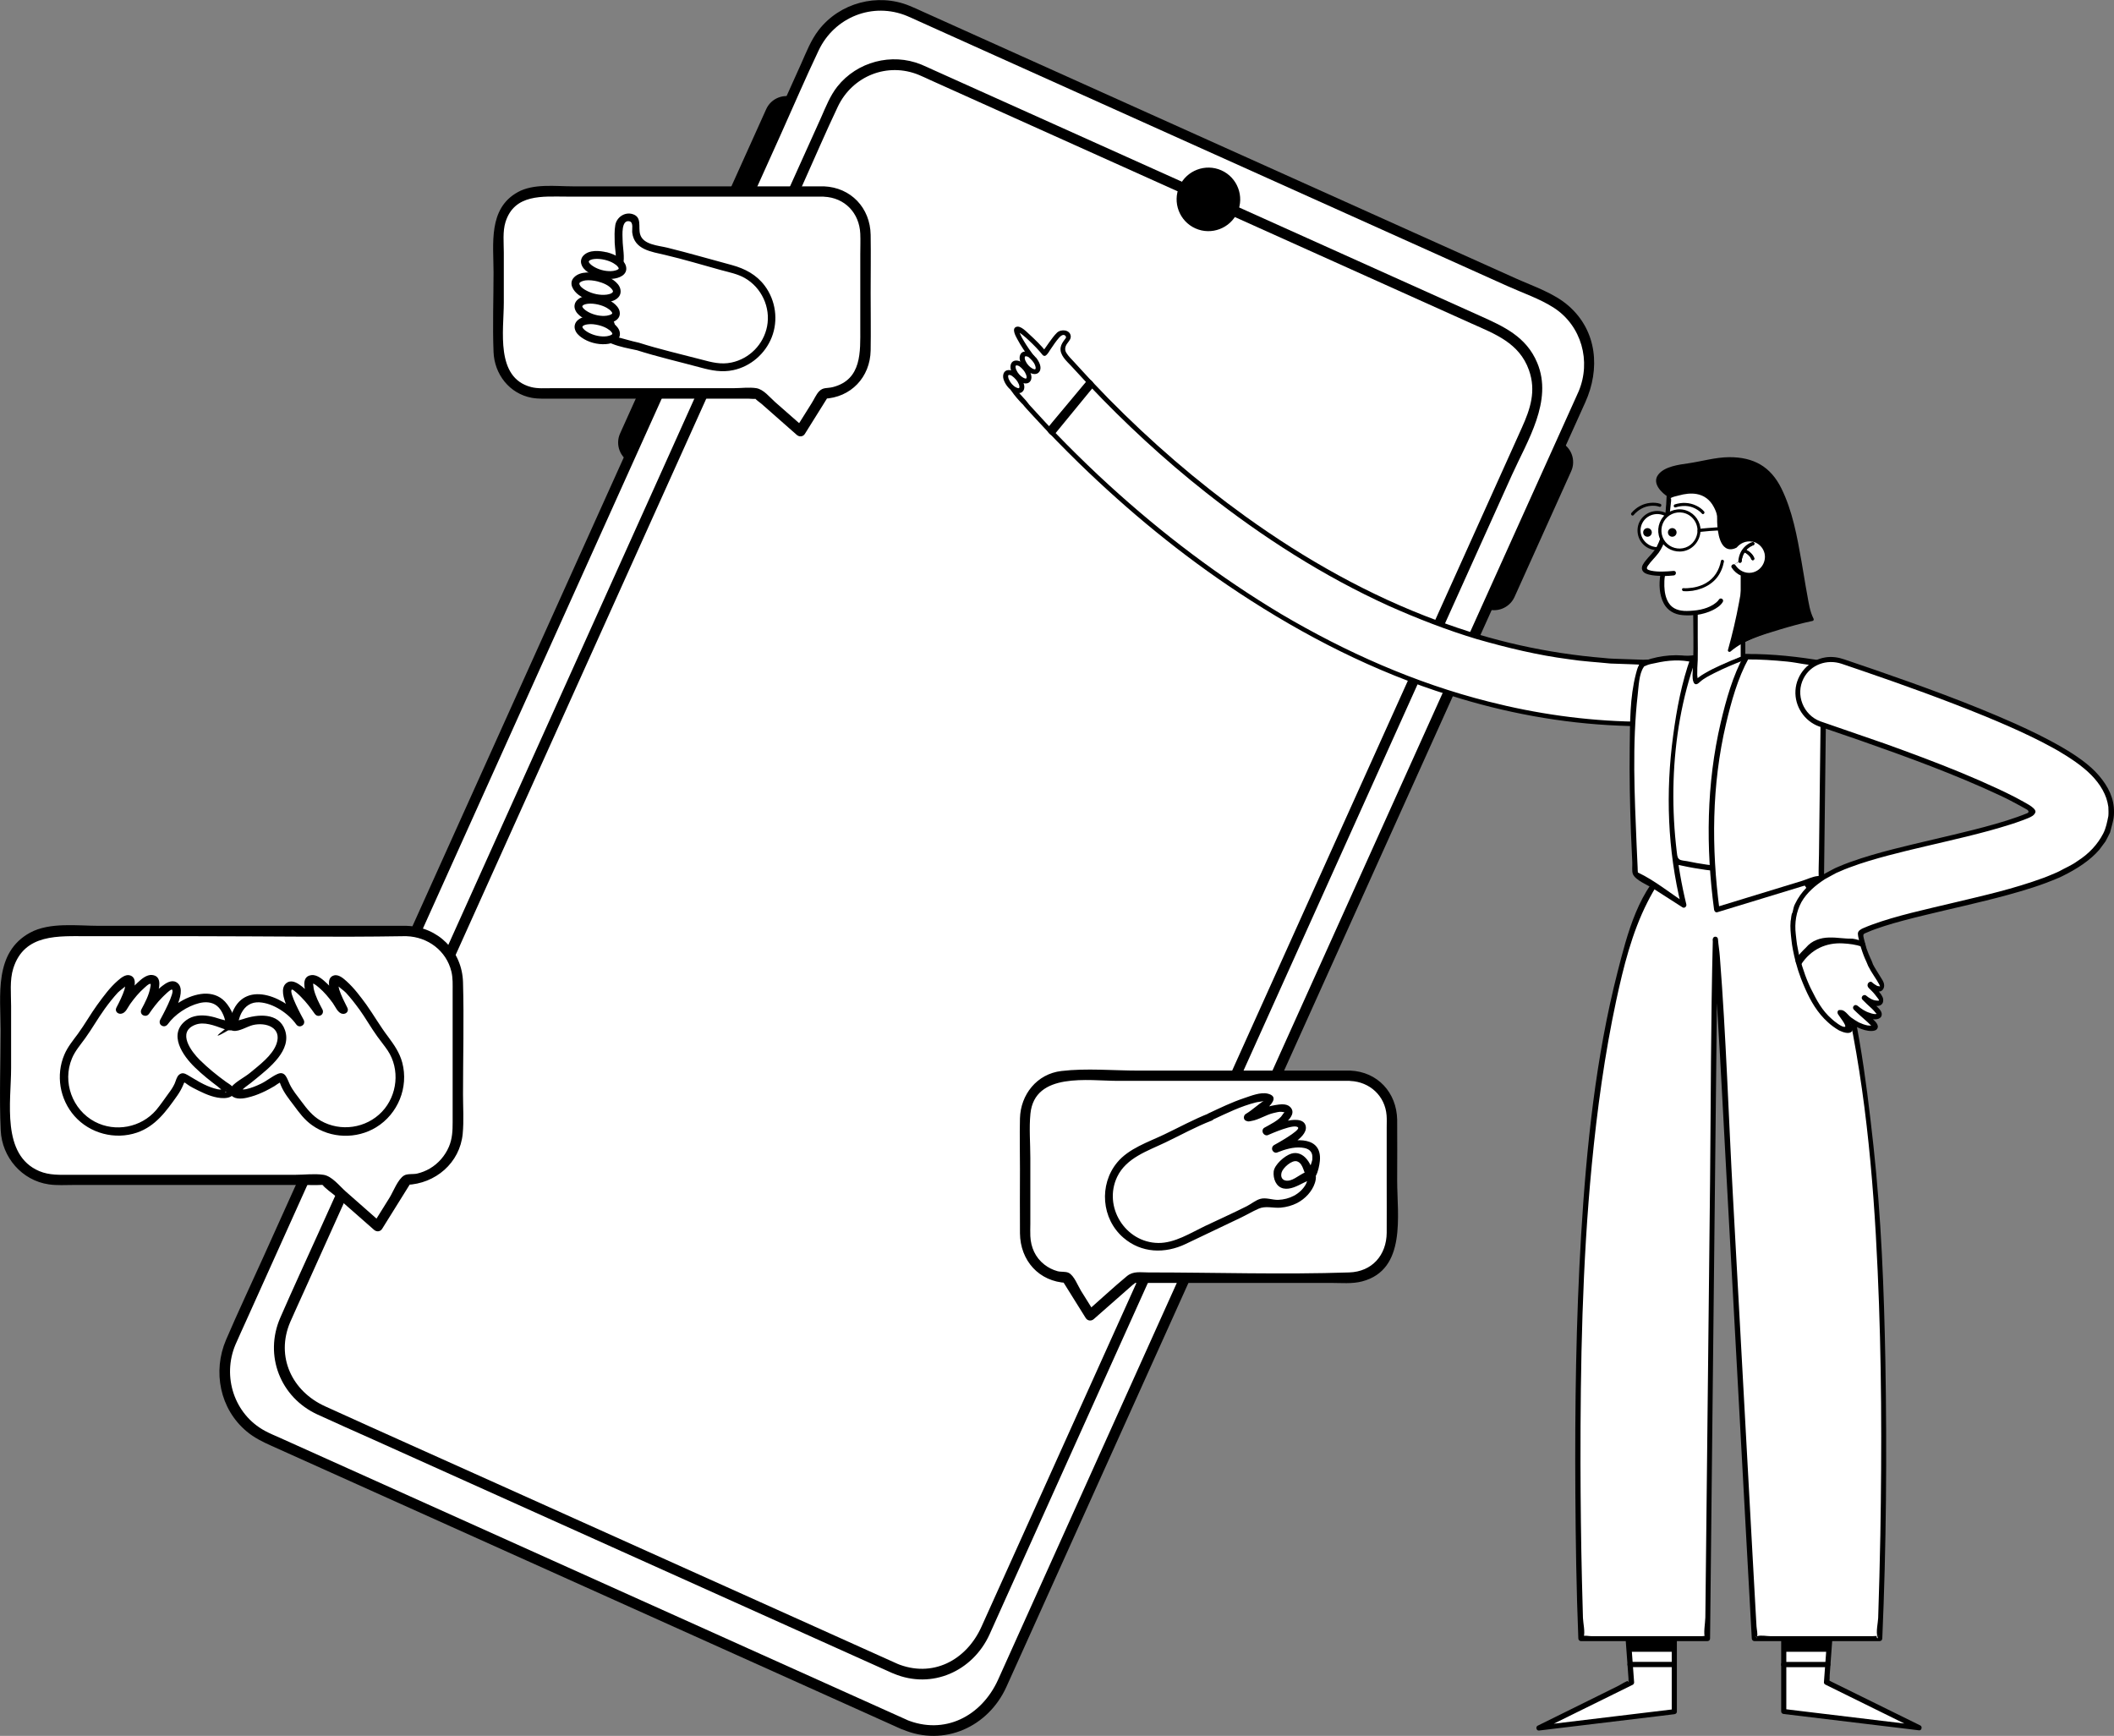 <svg width="246" height="202" viewBox="0 0 246 202" fill="none" xmlns="http://www.w3.org/2000/svg">
<rect x="0" y="0" width="246" height="202" fill="#808080" stroke="none"/>
<g clip-path="url(#clip0_150_923)">
<path d="M87.074 31.934L83.965 30.537C82.793 30.011 82.267 28.625 82.793 27.454L89.394 12.807C89.92 11.636 91.307 11.111 92.479 11.636L95.588 13.034C96.76 13.56 97.286 14.946 96.76 16.116L90.159 30.764C89.633 31.934 88.246 32.46 87.074 31.934Z" fill="black" stroke="black" stroke-width="0.512" stroke-miterlimit="10"/>
<path d="M172.917 70.547L169.808 69.149C168.636 68.624 168.11 67.238 168.636 66.067L175.236 51.42C175.762 50.249 177.149 49.724 178.321 50.249L181.43 51.647C182.602 52.173 183.128 53.559 182.602 54.729L176.002 69.376C175.463 70.547 174.076 71.073 172.917 70.547Z" fill="black" stroke="black" stroke-width="0.512" stroke-miterlimit="10"/>
<path d="M76.671 55.028L73.562 53.63C72.39 53.105 71.864 51.719 72.39 50.548L78.991 35.901C79.517 34.73 80.904 34.204 82.076 34.73L85.185 36.128C86.356 36.654 86.883 38.039 86.356 39.21L79.756 53.857C79.218 55.028 77.831 55.554 76.671 55.028Z" fill="black" stroke="black" stroke-width="0.512" stroke-miterlimit="10"/>
<path d="M105.25 200.686L31.078 167.318C26.857 165.418 24.955 160.413 26.857 156.207L94.751 5.543C96.652 1.326 101.662 -0.573 105.871 1.326L180.043 34.694C184.264 36.594 186.165 41.599 184.264 45.805L116.37 196.457C114.481 200.686 109.47 202.574 105.25 200.686Z" fill="white"/>
<path d="M105.56 200.148C99.928 197.615 94.296 195.083 88.664 192.55C77.616 187.58 66.579 182.61 55.53 177.64C47.866 174.187 40.189 170.747 32.524 167.294C31.962 167.043 31.376 166.804 30.826 166.505C27.251 164.57 25.84 160.185 27.395 156.482C27.813 155.502 28.279 154.535 28.71 153.555C31.436 147.498 34.175 141.429 36.901 135.372C41.301 125.611 45.701 115.838 50.102 106.078C55.184 94.788 60.278 83.498 65.359 72.22C70.214 61.444 75.069 50.667 79.924 39.903C83.571 31.815 87.206 23.739 90.853 15.651C92.323 12.389 93.722 9.104 95.265 5.866C97.106 1.983 101.566 0.203 105.56 1.864C106.027 2.055 106.469 2.27 106.923 2.473C109.913 3.823 112.902 5.161 115.891 6.511C126.438 11.254 136.984 15.997 147.519 20.74C156.81 24.922 166.113 29.103 175.404 33.284C177.173 34.085 179.17 34.754 180.82 35.817C184.049 37.908 185.173 42.053 183.702 45.542C183.57 45.853 183.427 46.163 183.284 46.474C181.083 51.348 178.895 56.211 176.695 61.085C172.606 70.165 168.516 79.245 164.415 88.324C159.405 99.435 154.406 110.546 149.396 121.644C144.41 132.707 139.424 143.758 134.449 154.821C130.432 163.746 126.402 172.682 122.384 181.606C120.304 186.23 118.223 190.842 116.143 195.465C114.229 199.694 109.913 201.988 105.393 200.089C104.663 199.778 104.341 200.973 105.07 201.271C109.877 203.29 114.995 200.949 117.099 196.325C117.781 194.82 118.462 193.303 119.144 191.797C122.289 184.82 125.434 177.831 128.578 170.854C133.278 160.412 137.989 149.983 142.688 139.541C147.878 128.012 153.079 116.495 158.269 104.966C163.016 94.429 167.775 83.88 172.522 73.343C175.762 66.151 179.003 58.959 182.243 51.766C182.985 50.118 183.738 48.457 184.479 46.808C186.213 42.962 185.878 38.517 182.53 35.59C180.844 34.109 178.441 33.32 176.42 32.412C172.474 30.644 168.54 28.864 164.594 27.096C153.426 22.066 142.258 17.048 131.077 12.019C123.162 8.459 115.246 4.898 107.342 1.338C106.84 1.111 106.338 0.872 105.823 0.669C102.117 -0.848 97.716 0.323 95.265 3.501C94.356 4.671 93.818 6.093 93.22 7.431C90.602 13.237 87.983 19.044 85.376 24.85C80.976 34.611 76.576 44.383 72.175 54.144C66.998 65.625 61.82 77.118 56.642 88.599C51.692 99.578 46.754 110.546 41.803 121.525C38.096 129.745 34.39 137.976 30.683 146.196C29.224 149.433 27.706 152.647 26.306 155.908C24.728 159.6 25.577 163.961 28.71 166.577C29.583 167.306 30.551 167.784 31.568 168.238C34.354 169.492 37.14 170.747 39.938 172.001C50.461 176.732 60.983 181.463 71.494 186.194C81.107 190.519 90.709 194.844 100.323 199.157C101.853 199.85 103.384 200.531 104.915 201.223C105.656 201.534 106.278 200.471 105.56 200.148Z" fill="black"/>
<path d="M104.197 194.187L37.056 163.985C33.158 162.228 31.412 157.617 33.158 153.722L96.987 12.079C98.745 8.184 103.36 6.439 107.258 8.184L174.399 38.386C178.297 40.142 180.043 44.754 178.297 48.648L114.469 190.292C112.711 194.187 108.083 195.931 104.197 194.187Z" fill="white"/>
<path d="M104.508 193.649C99.175 191.248 93.83 188.846 88.497 186.445C78.261 181.845 68.026 177.234 57.79 172.634C51.142 169.636 44.47 166.673 37.833 163.65C33.983 161.906 32.058 157.88 33.768 153.854C34.27 152.695 34.808 151.548 35.322 150.401C37.989 144.487 40.655 138.573 43.322 132.648C47.471 123.448 51.608 114.249 55.758 105.05C60.481 94.561 65.216 84.059 69.939 73.57C74.423 63.618 78.907 53.666 83.391 43.714C86.739 36.271 90.099 28.828 93.447 21.397C94.799 18.398 96.09 15.364 97.501 12.401C99.199 8.841 103.264 7.204 106.935 8.721C107.39 8.912 107.82 9.116 108.263 9.319C111.108 10.597 113.966 11.887 116.812 13.166C126.689 17.61 136.578 22.054 146.455 26.498C154.705 30.214 162.956 33.918 171.206 37.633C173.957 38.864 176.791 39.903 177.915 43.057C178.787 45.506 178.07 47.609 177.09 49.783C174.901 54.646 172.713 59.496 170.525 64.359C166.651 72.948 162.776 81.55 158.902 90.14C154.239 100.486 149.575 110.832 144.912 121.19C140.285 131.453 135.657 141.727 131.03 151.99C127.323 160.209 123.628 168.417 119.921 176.637C118.02 180.866 116.107 185.083 114.205 189.312C112.448 193.207 108.502 195.322 104.329 193.577C103.599 193.267 103.276 194.461 104.006 194.76C108.454 196.624 113.201 194.473 115.15 190.196C115.772 188.822 116.382 187.449 117.003 186.075C119.885 179.671 122.779 173.256 125.661 166.852C130.001 157.223 134.342 147.581 138.682 137.952C143.525 127.2 148.368 116.459 153.211 105.707C157.659 95.839 162.095 85.983 166.543 76.114C169.676 69.161 172.809 62.208 175.942 55.267C177.735 51.288 180.737 46.653 178.883 42.221C177.592 39.138 174.949 37.98 172.163 36.725C168.803 35.208 165.431 33.703 162.071 32.185C151.764 27.55 141.468 22.914 131.161 18.279C123.664 14.91 116.166 11.529 108.657 8.16C108.167 7.945 107.689 7.706 107.186 7.503C103.755 6.117 99.737 7.18 97.441 10.071C96.592 11.147 96.09 12.449 95.54 13.691C93.136 19.032 90.721 24.372 88.318 29.712C84.276 38.672 80.234 47.633 76.205 56.605C71.386 67.297 66.567 77.99 61.748 88.695C57.121 98.969 52.493 109.232 47.866 119.506C44.326 127.367 40.787 135.228 37.236 143.077C35.693 146.494 34.115 149.899 32.62 153.328C30.707 157.712 32.608 162.611 36.949 164.606C39.125 165.609 41.325 166.577 43.513 167.557C53.115 171.882 62.717 176.194 72.319 180.519C81.346 184.581 90.386 188.643 99.414 192.705C100.897 193.374 102.368 194.031 103.85 194.7C104.604 195.035 105.225 193.972 104.508 193.649Z" fill="black"/>
<path d="M139.185 26.391C137.427 25.602 136.638 23.524 137.427 21.767C138.216 20.011 140.297 19.223 142.054 20.011C143.812 20.8 144.601 22.879 143.812 24.635C143.023 26.391 140.942 27.18 139.185 26.391Z" fill="black" stroke="black" stroke-width="0.404" stroke-miterlimit="10"/>
<path d="M189.37 189.444L189.836 195.776L179.074 201.08L194.822 199.181V189.121L189.37 189.444Z" fill="white"/>
<path d="M189.071 189.444C189.166 190.674 189.25 191.917 189.346 193.147C189.394 193.864 189.453 194.593 189.501 195.31C189.501 195.357 189.501 195.728 189.537 195.752C189.166 195.549 189.968 195.489 189.537 195.573C189.155 195.656 188.724 195.967 188.377 196.146C187.732 196.469 187.074 196.791 186.428 197.114C184.862 197.89 183.295 198.655 181.741 199.431C180.808 199.897 179.864 200.351 178.931 200.817C178.668 200.949 178.787 201.415 179.086 201.379C183.678 200.829 188.282 200.28 192.873 199.718C193.531 199.635 194.177 199.563 194.834 199.479C195.002 199.455 195.133 199.36 195.133 199.181C195.133 195.823 195.133 192.478 195.133 189.121C195.133 188.966 194.99 188.811 194.834 188.822C193.017 188.93 191.199 189.038 189.382 189.145C188.999 189.169 188.987 189.766 189.382 189.754C191.199 189.647 193.017 189.539 194.834 189.432C194.739 189.336 194.631 189.229 194.535 189.133C194.535 192.49 194.535 195.835 194.535 199.192C194.631 199.097 194.739 198.989 194.834 198.894C190.243 199.443 185.639 199.993 181.047 200.554C180.39 200.638 179.744 200.71 179.086 200.793C179.134 200.985 179.194 201.164 179.242 201.355C182.829 199.587 186.416 197.819 190.004 196.05C190.087 196.003 190.159 195.883 190.159 195.788C190.004 193.685 189.848 191.57 189.693 189.468C189.645 189.061 189.035 189.061 189.071 189.444Z" fill="black"/>
<path d="M189.681 193.996C191.187 193.996 192.682 193.996 194.189 193.996C194.404 193.996 194.619 193.996 194.822 193.996C195.217 193.996 195.217 193.386 194.822 193.386C193.316 193.386 191.821 193.386 190.314 193.386C190.099 193.386 189.884 193.386 189.681 193.386C189.286 193.398 189.286 193.996 189.681 193.996Z" fill="black"/>
<path d="M213.009 189.444L212.555 195.776L223.317 201.08L207.569 199.181V189.121L213.009 189.444Z" fill="white"/>
<path d="M212.711 189.444C212.555 191.546 212.4 193.661 212.244 195.764C212.232 195.859 212.304 195.979 212.4 196.027C215.987 197.795 219.574 199.563 223.161 201.331C223.209 201.14 223.269 200.961 223.317 200.769C218.725 200.22 214.122 199.67 209.53 199.109C208.872 199.025 208.227 198.954 207.569 198.87C207.665 198.965 207.772 199.073 207.868 199.169C207.868 195.811 207.868 192.466 207.868 189.109C207.772 189.205 207.665 189.312 207.569 189.408C209.386 189.515 211.204 189.623 213.022 189.73C213.404 189.754 213.404 189.145 213.022 189.121C211.204 189.014 209.386 188.906 207.569 188.799C207.402 188.787 207.27 188.942 207.27 189.097C207.27 192.454 207.27 195.8 207.27 199.157C207.27 199.336 207.414 199.443 207.569 199.455C212.161 200.005 216.764 200.554 221.356 201.116C222.014 201.2 222.659 201.271 223.317 201.355C223.616 201.391 223.723 200.925 223.472 200.793C221.188 199.67 218.917 198.547 216.633 197.424C215.449 196.839 214.277 196.265 213.093 195.68C213.057 195.668 212.794 195.501 212.758 195.513C212.794 195.501 212.747 195.847 212.866 195.608C212.938 195.465 212.902 195.119 212.914 194.963C212.938 194.581 212.974 194.199 212.998 193.804C213.105 192.347 213.213 190.889 213.32 189.432C213.344 189.061 212.735 189.061 212.711 189.444Z" fill="black"/>
<path d="M212.699 193.398C211.192 193.398 209.698 193.398 208.191 193.398C207.976 193.398 207.76 193.398 207.557 193.398C207.163 193.398 207.163 194.007 207.557 194.007C209.064 194.007 210.558 194.007 212.065 194.007C212.28 194.007 212.496 194.007 212.699 194.007C213.093 193.996 213.093 193.398 212.699 193.398Z" fill="black"/>
<path d="M194.775 189.862H189.681V192.215H194.775V189.862Z" fill="black"/>
<path d="M212.687 189.862H207.593V192.215H212.687V189.862Z" fill="black"/>
<path d="M207.497 100.355C211.072 102.099 214.887 109.088 217.601 132.194C220.315 155.311 218.761 190.698 218.761 190.698H204.173L199.832 111.155C199.832 111.155 199.629 109.554 199.617 109.303C199.605 109.554 199.569 111.932 199.569 111.932L198.708 190.698H183.977C183.977 190.698 182.578 155.299 185.28 132.194C187.983 109.088 191.809 102.099 195.384 100.355H207.497Z" fill="white"/>
<path d="M207.354 100.606C208.968 101.418 210.068 102.959 210.905 104.501C212.555 107.511 213.512 110.916 214.313 114.237C216.967 125.217 217.996 136.626 218.498 147.892C218.964 158.131 218.988 168.393 218.809 178.656C218.749 181.869 218.665 185.071 218.558 188.285C218.534 188.834 218.283 189.922 218.474 190.435C218.689 190.997 217.972 190.196 218.749 190.399C218.498 190.34 218.139 190.399 217.888 190.399C214.648 190.399 211.407 190.399 208.179 190.399C207.461 190.399 206.744 190.399 206.026 190.399C205.62 190.399 204.878 190.256 204.496 190.399C203.934 190.615 204.58 190.196 204.472 190.674C204.484 190.603 204.436 190.507 204.46 190.447C204.568 190.173 204.412 189.551 204.4 189.253C204.364 188.56 204.328 187.855 204.281 187.162C204.161 184.999 204.041 182.837 203.922 180.675C203.169 166.888 202.415 153.101 201.662 139.314C201.148 129.983 200.861 120.605 200.131 111.286C200.084 110.617 199.964 109.96 199.916 109.291C199.892 108.909 199.33 108.897 199.318 109.291C199.079 118.706 199.091 128.132 198.995 137.546C198.84 152.289 198.673 167.019 198.517 181.762C198.493 183.912 198.469 186.063 198.445 188.225C198.433 188.894 198.194 190.053 198.421 190.698C198.314 190.388 198.852 190.603 198.565 190.399C198.481 190.34 198.158 190.399 198.051 190.399C197.393 190.399 196.735 190.399 196.066 190.399C194.201 190.399 192.323 190.399 190.458 190.399C188.7 190.399 186.942 190.399 185.185 190.399C184.934 190.399 184.336 190.28 184.108 190.399C184.096 190.411 184.12 190.818 184.276 190.495C184.491 190.029 184.216 188.787 184.204 188.285C184.156 186.803 184.12 185.334 184.085 183.853C183.977 179.337 183.929 174.821 183.917 170.305C183.905 158.716 184.12 147.092 185.232 135.551C185.854 129.135 186.727 122.708 188.078 116.412C188.915 112.541 189.896 108.551 191.701 105.002C192.431 103.569 193.734 101.143 195.444 100.63C196.162 100.415 197.788 100.63 198.697 100.63C200.61 100.63 202.523 100.63 204.436 100.63C205.452 100.63 206.469 100.63 207.485 100.63C207.868 100.63 207.868 100.032 207.485 100.032C204.926 100.032 202.367 100.032 199.809 100.032C198.182 100.032 195.91 99.531 194.499 100.498C190.709 103.115 189.31 108.909 188.246 113.043C185.687 123.03 184.611 133.46 183.989 143.734C183.391 153.722 183.259 163.722 183.319 173.721C183.355 179.372 183.439 185.023 183.666 190.674C183.678 190.83 183.798 190.973 183.965 190.973C188.879 190.973 193.782 190.973 198.697 190.973C198.864 190.973 198.995 190.842 198.995 190.674C199.091 181.38 199.199 172.073 199.294 162.778C199.45 148.442 199.605 134.117 199.761 119.781C199.797 116.28 199.809 112.78 199.892 109.279C199.689 109.279 199.498 109.279 199.294 109.279C199.952 118.335 200.394 127.403 200.885 136.471C201.686 151.13 202.487 165.789 203.288 180.448C203.479 183.853 203.659 187.257 203.85 190.674C203.862 190.83 203.982 190.973 204.149 190.973C209.016 190.973 213.87 190.973 218.737 190.973C218.905 190.973 219.024 190.842 219.036 190.674C219.502 179.934 219.586 169.158 219.395 158.405C219.239 150.042 218.917 141.656 218.008 133.341C217.123 125.252 216.059 116.937 213.488 109.184C212.424 105.958 210.905 101.717 207.629 100.068C207.306 99.925 207.007 100.439 207.354 100.606Z" fill="black"/>
<path d="M119.168 46.785C119.001 46.605 118.833 46.414 118.666 46.223C117.303 44.634 117.924 45.088 118.199 44.861C118.391 44.706 118.211 44.622 118.486 44.144L118.498 44.061L118.474 44.037C118.965 43.547 118.666 43.786 118.965 43.547C119.216 43.332 119.132 43.105 119.096 42.603L119.108 42.579C119.503 42.137 119.323 42.412 119.598 42.185C119.873 41.958 119.455 42.281 120.136 41.623L120.148 41.611C119.323 40.536 118.056 38.541 118.355 38.314C118.666 38.087 120.507 39.855 121.476 41.014L121.547 41.11C121.607 41.098 121.703 40.919 121.739 40.871L122.098 40.357C122.432 39.867 122.791 39.342 123.21 38.911C123.281 38.828 123.377 38.756 123.473 38.72C123.724 38.637 124.059 38.732 124.238 38.911C124.513 39.21 124.238 39.485 124.035 39.736C123.724 40.142 123.568 40.584 123.795 41.062C123.855 41.193 123.951 41.313 124.047 41.432C124.214 41.623 124.357 41.815 124.501 42.006C124.609 42.101 124.704 42.197 124.8 42.304L125.888 43.487C126.462 44.096 127.012 44.718 127.598 45.315C128.758 46.522 129.93 47.704 131.125 48.863C133.529 51.181 136.004 53.415 138.575 55.53C143.717 59.771 149.181 63.582 154.945 66.808C160.708 70.021 166.782 72.638 173.06 74.418C174.638 74.836 176.205 75.278 177.807 75.577C179.386 75.947 181 76.174 182.602 76.425C184.204 76.676 185.819 76.76 187.433 76.939L189.86 77.022L190.984 77.058C191.199 77.07 191.403 77.07 191.618 77.058C193.483 77.034 195.074 78.623 195.169 80.618C195.265 82.602 193.639 84.238 191.522 84.262C191.283 84.274 191.056 84.274 190.817 84.262L189.573 84.215L186.883 84.119C185.101 83.94 183.308 83.832 181.538 83.545C179.768 83.283 177.986 83.02 176.241 82.602C174.483 82.267 172.761 81.777 171.027 81.323C164.14 79.376 157.563 76.509 151.369 73.056C145.175 69.591 139.364 65.517 133.935 61.037C131.209 58.803 128.602 56.438 126.067 53.989C124.8 52.77 123.556 51.516 122.337 50.237C121.715 49.604 121.129 48.947 120.531 48.314L119.383 47.059C119.299 46.952 119.228 46.868 119.168 46.785Z" fill="white"/>
<path d="M119.383 46.605C118.976 46.163 118.534 45.709 118.199 45.208C118.08 45.028 118.128 44.969 118.032 45.219C118.008 45.279 117.936 45.255 118.068 45.231C118.283 45.184 118.474 45.076 118.558 44.849C118.618 44.67 118.654 44.503 118.713 44.323C118.773 44.156 118.809 44.013 118.69 43.869L118.654 44.276L119 43.893C119.06 43.834 118.953 43.941 119.012 43.881L119.168 43.75C119.503 43.415 119.407 42.997 119.359 42.567L119.311 42.77C119.359 42.699 119.443 42.603 119.515 42.555C119.431 42.615 119.503 42.567 119.562 42.543C119.67 42.484 119.778 42.412 119.861 42.328C119.873 42.316 120.041 42.113 119.945 42.233C120.041 42.125 120.148 41.958 120.256 41.886C120.411 41.791 120.483 41.611 120.352 41.456C119.921 40.883 119.503 40.285 119.132 39.664C118.965 39.389 118.809 39.114 118.69 38.816C118.666 38.744 118.63 38.565 118.582 38.505C118.558 38.481 118.403 38.577 118.414 38.601C118.426 38.625 118.618 38.708 118.654 38.72C118.761 38.792 118.869 38.876 118.976 38.959C119.24 39.174 119.503 39.389 119.742 39.628C120.304 40.154 120.854 40.715 121.332 41.313C121.404 41.396 121.559 41.456 121.667 41.385C121.93 41.217 122.085 40.883 122.253 40.644C122.564 40.19 122.875 39.712 123.245 39.294C123.425 39.091 123.759 38.804 123.999 39.103C124.118 39.258 124.023 39.342 123.915 39.485C123.7 39.772 123.484 40.07 123.425 40.429C123.281 41.301 124.106 42.006 124.644 42.579L126.665 44.766C130.922 49.27 135.49 53.499 140.356 57.334C146.945 62.531 154.036 67.059 161.593 70.499C164.953 71.993 168.385 73.331 171.888 74.382C175.404 75.386 178.955 76.246 182.554 76.712C184.156 76.963 185.783 77.046 187.397 77.213L189.824 77.297L190.96 77.345C191.175 77.357 191.391 77.357 191.594 77.357C192.969 77.333 194.248 78.301 194.703 79.687C195.229 81.264 194.5 82.996 192.921 83.689C192.228 83.987 191.45 84.023 190.697 83.999L190.183 83.975C184.455 83.868 178.752 83.056 173.227 81.646C164.69 79.495 156.606 75.887 149.109 71.467C141.923 67.166 135.239 62.101 129.092 56.486C127.383 54.932 125.72 53.319 124.094 51.683C123.281 50.858 122.48 50.034 121.691 49.186L119.79 47.119C119.646 46.916 119.503 46.773 119.383 46.605C119.156 46.307 118.737 46.677 118.953 46.976C119.132 47.203 119.323 47.418 119.515 47.633C119.79 47.919 120.053 48.218 120.316 48.505C122.014 50.357 123.759 52.137 125.553 53.893C131.281 59.46 137.463 64.562 144.171 68.982C151.74 73.976 159.955 78.193 168.731 80.917C175.069 82.936 181.705 84.167 188.377 84.442L190.255 84.513L190.948 84.537C191.116 84.549 191.283 84.537 191.438 84.525C192.55 84.489 193.591 84.107 194.356 83.354C195.492 82.219 195.707 80.499 195.038 79.053C194.38 77.656 193.029 76.736 191.582 76.76L191.211 76.772L189.083 76.7C188.27 76.652 187.445 76.676 186.632 76.568C180.055 76.031 173.526 74.585 167.273 72.22C159.369 69.305 151.883 65.099 144.948 60.105C139.256 56.008 133.911 51.384 128.973 46.366L127.024 44.335L125.374 42.543L125.003 42.137C124.68 41.791 124.321 41.444 124.082 41.05C123.867 40.691 123.939 40.321 124.178 39.987C124.369 39.712 124.644 39.449 124.596 39.091C124.501 38.362 123.484 38.266 123.006 38.708C122.647 39.055 122.36 39.473 122.073 39.867L121.619 40.512C121.559 40.596 121.5 40.668 121.452 40.763C121.44 40.775 121.32 40.919 121.404 40.859L121.739 40.931C121.153 40.202 120.483 39.545 119.802 38.923C119.479 38.637 118.773 37.848 118.259 38.039C117.685 38.242 118.211 39.15 118.379 39.461C118.809 40.273 119.347 41.05 119.897 41.779L120.005 41.349C119.766 41.492 119.574 41.731 119.419 41.958C119.562 41.755 119.407 41.946 119.323 41.994C119.323 41.994 119.18 42.053 119.12 42.113C118.988 42.221 118.809 42.388 118.785 42.567C118.749 42.782 118.917 43.057 118.809 43.26C118.761 43.356 118.618 43.427 118.546 43.511L118.271 43.822C118.163 43.929 118.128 44.096 118.235 44.228L118.259 44.252L118.187 44.037C118.175 44.144 118.08 44.264 118.056 44.371C118.032 44.455 118.032 44.562 118.008 44.634C117.996 44.658 118.008 44.646 117.948 44.67C117.781 44.706 117.613 44.742 117.542 44.921C117.458 45.136 117.601 45.363 117.721 45.53C118.08 46.056 118.51 46.534 118.941 46.988C119.216 47.239 119.634 46.868 119.383 46.605Z" fill="black"/>
<path d="M118.45 44.001C118.893 44.538 119.048 45.148 118.773 45.375C118.51 45.602 117.912 45.363 117.47 44.813C117.015 44.264 116.872 43.642 117.147 43.427C117.422 43.212 118.008 43.463 118.45 44.001Z" fill="white"/>
<path d="M118.235 44.18C118.367 44.335 118.474 44.515 118.558 44.706C118.582 44.777 118.606 44.837 118.618 44.921C118.618 44.957 118.63 44.98 118.63 44.98C118.63 45.016 118.63 45.064 118.618 45.1C118.63 45.04 118.606 45.136 118.594 45.148C118.63 45.076 118.558 45.219 118.606 45.136C118.606 45.148 118.582 45.148 118.582 45.16C118.57 45.172 118.594 45.16 118.594 45.16C118.594 45.16 118.534 45.184 118.582 45.172C118.618 45.16 118.558 45.172 118.546 45.172C118.498 45.172 118.534 45.172 118.546 45.172H118.498C118.474 45.172 118.427 45.16 118.427 45.16C118.391 45.148 118.271 45.1 118.223 45.076C117.865 44.885 117.578 44.538 117.41 44.168C117.374 44.084 117.35 44.037 117.338 43.953C117.315 43.858 117.315 43.822 117.315 43.75L117.326 43.702C117.326 43.702 117.315 43.738 117.326 43.714L117.338 43.666C117.326 43.714 117.35 43.63 117.338 43.666C117.338 43.654 117.374 43.619 117.35 43.654C117.326 43.678 117.35 43.654 117.362 43.654C117.41 43.619 117.362 43.654 117.35 43.654C117.362 43.642 117.434 43.63 117.362 43.642C117.374 43.642 117.458 43.63 117.41 43.63C117.458 43.63 117.506 43.642 117.542 43.642C117.506 43.63 117.602 43.666 117.613 43.666C117.649 43.678 117.709 43.714 117.733 43.726C117.912 43.846 118.092 44.013 118.235 44.18C118.474 44.467 118.905 44.108 118.666 43.822C118.343 43.439 117.829 43.009 117.303 43.069C116.776 43.117 116.645 43.678 116.776 44.12C116.944 44.67 117.338 45.208 117.829 45.518C118.211 45.757 118.797 45.912 119.084 45.458C119.407 44.945 118.989 44.24 118.666 43.822C118.439 43.535 117.996 43.893 118.235 44.18Z" fill="black"/>
<path d="M119.299 42.878C119.742 43.416 119.885 44.013 119.61 44.24C119.347 44.467 118.761 44.228 118.319 43.678C117.876 43.141 117.745 42.52 118.008 42.304C118.283 42.089 118.857 42.352 119.299 42.878Z" fill="white"/>
<path d="M119.084 43.057C119.216 43.212 119.323 43.392 119.395 43.583C119.419 43.654 119.443 43.714 119.455 43.798C119.455 43.834 119.467 43.858 119.467 43.858C119.467 43.893 119.467 43.941 119.455 43.977C119.467 43.929 119.443 44.013 119.431 44.025C119.467 43.953 119.395 44.096 119.443 44.013C119.443 44.025 119.419 44.025 119.419 44.037C119.407 44.049 119.431 44.037 119.431 44.037C119.431 44.037 119.371 44.061 119.419 44.049C119.455 44.037 119.395 44.049 119.383 44.049C119.335 44.049 119.371 44.049 119.383 44.049H119.335C119.311 44.049 119.264 44.037 119.264 44.037C119.228 44.025 119.108 43.977 119.072 43.953C118.725 43.762 118.427 43.416 118.271 43.057C118.235 42.973 118.211 42.926 118.199 42.842C118.175 42.746 118.175 42.711 118.175 42.639L118.187 42.591C118.187 42.591 118.175 42.627 118.187 42.603L118.199 42.555C118.187 42.603 118.211 42.519 118.199 42.555C118.199 42.543 118.235 42.508 118.211 42.543C118.187 42.567 118.211 42.543 118.223 42.543C118.271 42.508 118.223 42.543 118.211 42.543C118.223 42.531 118.295 42.519 118.223 42.531C118.235 42.531 118.319 42.519 118.271 42.519C118.319 42.519 118.367 42.531 118.403 42.531C118.367 42.519 118.462 42.555 118.474 42.555C118.51 42.567 118.57 42.591 118.594 42.603C118.761 42.722 118.941 42.878 119.084 43.057C119.323 43.344 119.754 42.985 119.515 42.699C119.192 42.328 118.69 41.898 118.163 41.958C117.637 42.018 117.506 42.555 117.625 43.009C117.781 43.559 118.175 44.084 118.666 44.395C119.048 44.634 119.634 44.777 119.909 44.335C120.232 43.822 119.826 43.117 119.503 42.711C119.287 42.412 118.845 42.77 119.084 43.057Z" fill="black"/>
<path d="M120.351 41.815C120.782 42.34 120.925 42.95 120.65 43.164C120.375 43.392 119.801 43.153 119.371 42.615C118.929 42.089 118.809 41.468 119.084 41.253C119.359 41.038 119.921 41.301 120.351 41.815Z" fill="white"/>
<path d="M120.136 41.994C120.268 42.149 120.375 42.316 120.447 42.508C120.471 42.579 120.495 42.639 120.507 42.722L120.519 42.782C120.519 42.818 120.519 42.866 120.507 42.902C120.519 42.854 120.495 42.938 120.483 42.95C120.519 42.878 120.435 43.021 120.495 42.938C120.495 42.95 120.471 42.95 120.471 42.961C120.459 42.973 120.483 42.961 120.483 42.961C120.483 42.961 120.423 42.985 120.471 42.973C120.507 42.961 120.447 42.973 120.435 42.973C120.387 42.973 120.423 42.973 120.435 42.973H120.387C120.364 42.973 120.316 42.961 120.316 42.961C120.28 42.95 120.16 42.902 120.124 42.878C119.778 42.687 119.491 42.352 119.335 41.994C119.299 41.922 119.275 41.862 119.263 41.779C119.24 41.683 119.24 41.647 119.251 41.576L119.263 41.528C119.263 41.528 119.251 41.564 119.263 41.54L119.275 41.492C119.251 41.54 119.287 41.456 119.275 41.492C119.275 41.48 119.311 41.444 119.287 41.48C119.263 41.504 119.287 41.48 119.299 41.48C119.347 41.444 119.299 41.48 119.287 41.48C119.299 41.468 119.359 41.456 119.299 41.468C119.311 41.468 119.395 41.456 119.347 41.456C119.395 41.456 119.431 41.468 119.479 41.468C119.443 41.456 119.538 41.492 119.55 41.492C119.586 41.504 119.634 41.528 119.67 41.54C119.825 41.671 119.993 41.827 120.136 41.994C120.375 42.269 120.806 41.91 120.567 41.635C120.256 41.265 119.754 40.847 119.228 40.907C118.713 40.966 118.57 41.504 118.689 41.946C118.833 42.495 119.228 43.009 119.718 43.308C120.1 43.547 120.674 43.678 120.961 43.236C121.284 42.734 120.89 42.03 120.567 41.623C120.34 41.361 119.909 41.719 120.136 41.994Z" fill="black"/>
<path d="M126.569 44.204L122.468 49.114L121.882 49.831C121.655 50.106 122.408 50.918 122.647 50.631L126.701 45.685L127.287 44.98C127.502 44.706 126.808 43.929 126.569 44.204Z" fill="black"/>
<path d="M195.074 76.724C198.888 76.341 205.058 76.091 211.802 77.297C211.802 77.297 214.241 84.955 207.76 100.283C202.583 102.278 195.145 100.271 195.145 100.271C188.664 84.943 191.104 77.285 191.104 77.285C191.104 77.285 192.586 76.975 195.074 76.724Z" fill="white"/>
<path d="M195.073 77.034C198.637 76.676 202.236 76.616 205.811 76.867C206.828 76.939 207.844 77.034 208.86 77.166C209.506 77.249 210.164 77.393 210.809 77.441C210.57 77.417 211.622 77.512 211.515 77.405C211.622 77.524 211.634 77.93 211.67 78.074C212.46 82.171 211.694 86.64 210.714 90.63C210.259 92.47 209.697 94.274 209.076 96.066C208.717 97.093 208.322 98.121 207.916 99.124C207.7 99.638 207.581 99.961 207.067 100.2C206.672 100.379 206.182 100.45 205.751 100.534C202.666 101.155 199.366 100.857 196.317 100.212C196.078 100.164 195.635 100.152 195.432 100.008C195.097 99.793 194.882 98.73 194.703 98.276C193.961 96.388 193.304 94.453 192.742 92.506C191.893 89.555 191.271 86.532 191.068 83.474C190.948 81.741 190.948 79.949 191.247 78.229C191.295 77.954 191.343 77.668 191.426 77.393C191.438 77.345 191.139 77.584 191.283 77.572C191.462 77.56 191.642 77.5 191.821 77.476C192.873 77.285 193.973 77.154 195.073 77.034C195.468 76.987 195.48 76.365 195.073 76.401C193.71 76.544 192.347 76.7 191.008 76.975C190.9 76.999 190.817 77.094 190.793 77.19C190.219 79.017 190.278 81.144 190.374 83.02C190.506 85.409 190.888 87.799 191.438 90.128C191.797 91.657 192.228 93.175 192.718 94.68C193.304 96.484 193.878 98.443 194.751 100.14C195.002 100.63 195.193 100.618 195.731 100.737C196.652 100.94 197.573 101.096 198.505 101.227C201.315 101.597 204.305 101.681 207.055 100.857C207.449 100.737 207.808 100.666 208.071 100.367C208.322 100.068 208.454 99.447 208.597 99.088C208.812 98.539 209.028 97.989 209.243 97.44C209.865 95.767 210.427 94.071 210.917 92.338C211.622 89.83 212.149 87.261 212.412 84.668C212.651 82.303 212.842 79.543 212.125 77.225C212.089 77.13 212.017 77.022 211.909 77.01C206.361 76.043 200.705 75.876 195.097 76.425C194.679 76.449 194.667 77.082 195.073 77.034Z" fill="black"/>
<path d="M192.969 63.845C192.921 63.845 192.885 63.845 192.838 63.845C191.678 63.845 190.721 62.901 190.721 61.73C190.721 60.571 191.666 59.616 192.838 59.616C193.268 59.616 193.675 59.747 194.009 59.974" fill="white"/>
<path d="M192.969 63.666C191.714 63.725 190.673 62.578 190.948 61.324C191.247 59.998 192.79 59.401 193.926 60.141C194.117 60.273 194.297 59.962 194.105 59.831C193.089 59.174 191.714 59.413 190.996 60.38C190.315 61.288 190.434 62.614 191.259 63.391C191.714 63.833 192.335 64.048 192.969 64.024C193.196 64.012 193.208 63.654 192.969 63.666Z" fill="black"/>
<path d="M193.196 58.624C192.838 58.505 192.431 58.481 192.049 58.517C191.176 58.6 190.41 59.03 189.848 59.687C189.693 59.867 189.956 60.117 190.099 59.938C190.614 59.341 191.307 58.923 192.108 58.863C192.443 58.839 192.778 58.851 193.089 58.971C193.328 59.054 193.424 58.696 193.196 58.624Z" fill="black"/>
<path d="M194.261 57.704C194.261 57.704 198.972 55.303 200.132 59.866C200.132 59.866 199.94 64.275 201.901 63.451L202.559 66.569C202.906 68.767 200.945 75.84 200.945 75.84C203.277 73.749 210.893 72.076 210.893 72.076C209.482 69.484 209.327 55.267 204.054 53.797C200.622 52.842 199.51 53.726 197.274 53.977C189.657 54.849 194.261 57.704 194.261 57.704Z" fill="black"/>
<path d="M194.344 57.859C195.54 57.262 197.214 56.94 198.422 57.632C200.347 58.743 199.677 60.715 200.203 62.459C200.359 62.985 200.646 63.594 201.244 63.713C201.375 63.737 201.483 63.725 201.602 63.713C201.889 63.702 201.614 63.451 201.734 63.606C201.913 63.845 201.937 64.55 201.997 64.836C202.14 65.541 202.368 66.27 202.403 66.999C202.463 68.086 202.236 69.197 202.045 70.26C201.698 72.124 201.267 73.964 200.753 75.792C200.705 75.971 200.921 76.079 201.052 75.971C202.69 74.561 205.034 73.892 207.067 73.271C208.334 72.889 209.626 72.53 210.929 72.255C211.049 72.232 211.085 72.088 211.037 71.993C210.606 71.156 210.475 70.153 210.307 69.245C210.056 67.919 209.865 66.593 209.626 65.278C209.123 62.423 208.585 59.448 207.294 56.832C206.038 54.299 204.077 53.188 201.208 53.2C199.629 53.212 198.015 53.69 196.449 53.917C195.384 54.072 193.686 54.275 192.957 55.243C192.204 56.246 193.352 57.358 194.177 57.871C194.368 57.991 194.559 57.68 194.356 57.561C193.495 57.023 192.491 55.96 193.615 55.136C194.834 54.251 196.664 54.311 198.075 54.048C199.713 53.75 201.172 53.415 202.846 53.714C204.113 53.941 205.118 54.359 205.943 55.362C206.708 56.282 207.21 57.417 207.617 58.528C208.502 60.954 208.956 63.51 209.387 66.043C209.721 67.99 209.793 70.38 210.714 72.172C210.75 72.088 210.786 71.993 210.821 71.909C209.351 72.232 207.904 72.626 206.469 73.08C204.532 73.689 202.356 74.37 200.789 75.72C200.885 75.78 200.992 75.84 201.088 75.899C201.698 73.689 202.248 71.443 202.571 69.173C202.87 67.106 202.475 65.434 202.045 63.415C202.021 63.319 201.913 63.259 201.817 63.283C200.311 63.821 200.311 61.157 200.275 60.261C200.227 59.269 199.785 58.266 198.996 57.62C197.644 56.509 195.6 56.832 194.141 57.561C193.961 57.656 194.141 57.967 194.344 57.859Z" fill="black"/>
<path d="M197.023 76.592C197.023 76.592 192.108 90.14 195.911 105.301L190.291 101.693C190.291 101.693 189.035 80.583 191.092 77.285C191.092 77.285 194.404 76.019 197.106 76.783" fill="white"/>
<path d="M196.736 76.521C195.695 79.412 195.109 82.53 194.703 85.576C193.806 92.183 194.045 98.909 195.636 105.397C195.779 105.277 195.934 105.17 196.078 105.05C194.32 103.915 192.551 102.458 190.661 101.562C190.267 101.382 190.637 101.777 190.601 101.585C190.566 101.37 190.578 101.155 190.566 100.94C190.518 100.056 190.482 99.172 190.446 98.288C190.207 92.506 189.92 86.58 190.578 80.81C190.685 79.902 190.721 78.42 191.271 77.632C191.391 77.464 191.14 77.656 191.522 77.464C191.857 77.297 192.311 77.225 192.67 77.154C194.129 76.819 195.6 76.724 197.058 77.082C197.441 77.178 197.597 76.592 197.214 76.497C195.337 76.043 193.268 76.234 191.438 76.867C190.685 77.13 190.554 77.68 190.362 78.432C189.657 81.144 189.681 84.107 189.645 86.891C189.597 90.224 189.669 93.557 189.788 96.89C189.836 98.049 189.884 99.208 189.944 100.367C189.968 100.737 189.872 101.358 190.016 101.717C190.314 102.434 191.749 102.995 192.383 103.401C193.519 104.13 194.655 104.859 195.791 105.588C196.018 105.731 196.293 105.492 196.233 105.241C194.009 96.138 194.129 85.6 197.345 76.688C197.441 76.306 196.855 76.15 196.736 76.521Z" fill="black"/>
<path d="M204.209 62.626C205.68 63.08 206.302 64.896 205.393 66.139C204.963 66.736 204.269 67.094 203.528 67.094C203.348 67.094 203.169 67.071 202.99 67.023C202.99 67.393 202.99 67.751 202.99 68.122C202.99 70.941 202.99 73.773 202.99 76.592C202.99 76.676 202.93 76.736 202.858 76.76C201.698 77.202 200.538 77.691 199.426 78.253C198.852 78.54 198.231 78.85 197.752 79.28C197.537 79.472 197.286 79.734 197.119 79.328C196.951 78.898 197.035 78.265 197.047 77.811C197.059 77.464 197.083 77.118 197.095 76.772C197.154 75.015 197.095 73.247 197.095 71.491C196.628 71.539 196.15 71.539 195.708 71.491C194.847 71.407 194.105 70.977 193.675 70.213C193.149 69.257 193.089 68.002 193.268 66.927C192.802 66.927 192.347 66.891 191.905 66.784C191.63 66.712 191.283 66.605 191.164 66.318C191.008 65.948 191.307 65.589 191.522 65.314C191.953 64.753 192.527 64.287 192.85 63.642C193.173 63.009 193.412 62.292 193.567 61.599C193.842 60.356 193.95 59.03 193.998 57.764C193.998 57.704 194.033 57.644 194.081 57.608C194.584 57.358 195.146 57.178 195.696 57.071C196.533 56.904 197.429 56.892 198.231 57.238C199.247 57.68 199.917 58.684 200.18 59.747C200.395 60.619 200.012 64.024 201.758 63.343C201.758 63.343 201.758 63.343 201.77 63.343C202.38 62.662 203.336 62.363 204.209 62.626ZM203.839 66.724C205.106 66.521 205.847 65.099 205.262 63.952C205.01 63.463 204.568 63.104 204.042 62.961C203.994 62.937 203.946 62.925 203.898 62.925C203.193 62.794 202.499 63.068 202.045 63.606C202.009 63.642 201.973 63.654 201.937 63.666C201.925 63.678 201.901 63.69 201.878 63.702C200.18 64.371 199.928 61.778 199.893 60.691C199.881 60.476 199.905 60.249 199.881 60.022C199.857 59.639 199.653 59.233 199.474 58.899C199.044 58.098 198.326 57.537 197.429 57.382C196.736 57.262 196.006 57.358 195.337 57.549C195.134 57.608 194.428 57.728 194.309 57.931C194.356 57.859 194.368 58.086 194.368 58.098C194.38 58.206 194.356 58.349 194.344 58.457C194.332 58.612 194.309 58.767 194.297 58.911C194.225 59.532 194.177 60.153 194.093 60.775C193.938 61.933 193.639 63.283 192.933 64.251C192.539 64.789 192.037 65.231 191.666 65.78C191.367 66.234 191.666 66.378 192.12 66.473C192.969 66.641 193.89 66.581 194.751 66.497C194.99 66.473 194.978 66.844 194.751 66.856C194.392 66.891 194.022 66.915 193.651 66.927C193.651 66.939 193.651 66.951 193.651 66.963C193.579 67.345 193.567 67.787 193.579 68.194C193.603 68.863 193.723 69.567 194.081 70.153C194.572 70.941 195.409 71.168 196.281 71.156C197.334 71.144 198.446 70.989 199.355 70.44C199.618 70.284 199.94 70.033 200.084 69.794C200.204 69.591 200.514 69.771 200.395 69.974C200.156 70.38 199.677 70.691 199.271 70.894C198.721 71.168 198.099 71.348 197.465 71.443C197.465 72.351 197.465 73.271 197.465 74.179C197.465 75.039 197.489 75.911 197.465 76.772C197.453 77.07 197.429 77.381 197.417 77.68C197.405 77.966 197.405 78.253 197.405 78.54C197.405 78.659 197.465 78.886 197.465 79.053C197.465 79.053 197.465 79.053 197.477 79.053C197.549 78.982 197.633 78.922 197.716 78.862C197.932 78.695 198.159 78.552 198.398 78.408C199.008 78.05 199.63 77.751 200.275 77.453C201.052 77.094 201.83 76.772 202.631 76.461C202.631 76.103 202.631 75.732 202.631 75.374C202.631 72.542 202.631 69.723 202.631 66.903C202.631 66.903 202.631 66.903 202.631 66.891C202.2 66.712 201.83 66.39 201.567 65.983C201.483 65.852 201.603 65.721 201.734 65.721C201.794 65.721 201.842 65.744 201.878 65.804C202.308 66.473 203.061 66.844 203.839 66.724Z" fill="black"/>
<path d="M205.262 63.952C205.847 65.099 205.106 66.521 203.839 66.724C203.061 66.844 202.308 66.473 201.89 65.828C201.854 65.768 201.794 65.744 201.746 65.744L202.32 65.398C202.38 65.541 202.655 65.505 202.667 65.314C202.691 64.944 202.81 64.585 203.002 64.287C203.049 64.311 203.085 64.323 203.133 64.347C203.169 64.371 203.217 64.394 203.253 64.418C203.277 64.43 203.301 64.454 203.313 64.466C203.324 64.478 203.336 64.478 203.348 64.49L203.36 64.502C203.372 64.514 203.396 64.538 203.408 64.55C203.432 64.574 203.456 64.585 203.48 64.609C203.528 64.645 203.564 64.693 203.599 64.741C203.611 64.753 203.623 64.765 203.635 64.777C203.647 64.777 203.647 64.789 203.647 64.789C203.671 64.812 203.683 64.848 203.707 64.884C203.719 64.908 203.743 64.944 203.755 64.98C203.755 64.992 203.767 65.016 203.779 65.028C203.779 65.04 203.791 65.052 203.791 65.063C203.827 65.147 203.91 65.219 204.018 65.183C204.102 65.159 204.173 65.052 204.138 64.956C203.982 64.514 203.611 64.191 203.205 63.976C203.408 63.761 203.611 63.606 203.886 63.486C203.898 63.486 203.922 63.474 203.934 63.462C203.946 63.462 203.958 63.451 203.97 63.451C203.982 63.439 203.994 63.439 204.018 63.439C204.209 63.379 204.161 63.116 204.018 63.08L204.054 62.961C204.568 63.104 205.01 63.462 205.262 63.952Z" fill="white"/>
<path d="M204.138 64.956C204.173 65.052 204.102 65.147 204.018 65.183C203.922 65.219 203.827 65.147 203.791 65.064C203.791 65.052 203.779 65.04 203.779 65.028C203.767 65.016 203.767 65.004 203.755 64.98C203.743 64.944 203.719 64.92 203.707 64.884C203.683 64.848 203.671 64.825 203.647 64.789L203.635 64.777C203.623 64.765 203.611 64.753 203.6 64.741C203.564 64.693 203.516 64.657 203.48 64.609C203.456 64.586 203.432 64.562 203.408 64.55C203.396 64.538 203.372 64.514 203.36 64.502L203.348 64.49C203.336 64.478 203.324 64.478 203.313 64.466C203.289 64.454 203.265 64.442 203.253 64.418C203.217 64.394 203.169 64.371 203.133 64.347C203.085 64.323 203.049 64.299 203.002 64.287C202.81 64.598 202.703 64.956 202.667 65.314C202.655 65.517 202.38 65.541 202.32 65.398C202.308 65.374 202.308 65.35 202.308 65.314C202.332 64.968 202.404 64.645 202.559 64.335C202.822 63.785 203.336 63.283 203.934 63.104C203.97 63.092 203.994 63.092 204.03 63.104C204.185 63.14 204.221 63.403 204.03 63.463C204.018 63.463 204.006 63.474 203.982 63.474C203.97 63.474 203.958 63.486 203.946 63.486C203.934 63.486 203.898 63.498 203.898 63.51C203.623 63.642 203.42 63.797 203.217 64C203.611 64.191 203.982 64.526 204.138 64.956Z" fill="black"/>
<path d="M203.898 62.925C203.946 62.937 203.994 62.949 204.042 62.961L204.006 63.08C203.982 63.068 203.946 63.068 203.91 63.08C203.312 63.26 202.798 63.761 202.535 64.311C202.392 64.621 202.308 64.956 202.284 65.29C202.284 65.326 202.284 65.35 202.296 65.374L201.722 65.721C201.602 65.721 201.471 65.852 201.555 65.983C201.818 66.39 202.188 66.712 202.619 66.891C202.619 66.891 202.619 66.891 202.619 66.903C202.619 69.735 202.619 72.554 202.619 75.374C202.619 75.732 202.619 76.103 202.619 76.461C201.83 76.772 201.04 77.094 200.263 77.453C199.617 77.739 198.996 78.05 198.386 78.408C198.147 78.54 197.92 78.695 197.704 78.862C197.621 78.922 197.537 78.982 197.465 79.053C197.465 79.053 197.465 79.053 197.453 79.053C197.453 78.886 197.393 78.647 197.393 78.54C197.393 78.253 197.393 77.966 197.405 77.68C197.417 77.381 197.441 77.07 197.453 76.772C197.477 75.911 197.453 75.039 197.453 74.179C197.453 73.271 197.453 72.351 197.453 71.443C198.087 71.348 198.709 71.168 199.259 70.894C199.665 70.691 200.144 70.392 200.383 69.974C200.502 69.771 200.191 69.591 200.072 69.794C199.928 70.033 199.606 70.272 199.342 70.44C198.434 70.989 197.322 71.144 196.269 71.156C195.397 71.168 194.548 70.941 194.069 70.153C193.711 69.567 193.591 68.875 193.567 68.194C193.555 67.787 193.567 67.345 193.639 66.963C193.639 66.951 193.639 66.939 193.639 66.927C194.009 66.915 194.38 66.891 194.739 66.856C194.966 66.832 194.978 66.473 194.739 66.497C193.878 66.569 192.957 66.641 192.108 66.473C191.666 66.378 191.355 66.234 191.654 65.78C192.025 65.231 192.527 64.789 192.921 64.251C193.627 63.283 193.926 61.933 194.081 60.775C194.165 60.153 194.213 59.532 194.284 58.911C194.296 58.755 194.32 58.6 194.332 58.457C194.344 58.349 194.368 58.206 194.356 58.098C194.356 58.086 194.332 57.859 194.296 57.931C194.416 57.728 195.122 57.608 195.325 57.549C196.006 57.358 196.724 57.262 197.417 57.382C198.326 57.537 199.032 58.086 199.462 58.899C199.641 59.233 199.833 59.639 199.869 60.022C199.893 60.249 199.869 60.476 199.881 60.691C199.916 61.778 200.168 64.371 201.866 63.702C201.889 63.69 201.901 63.678 201.925 63.666C201.961 63.666 201.997 63.654 202.033 63.606C202.499 63.068 203.193 62.794 203.898 62.925Z" fill="white"/>
<path d="M204.209 62.626C203.336 62.352 202.38 62.65 201.794 63.343C201.794 63.343 201.794 63.343 201.782 63.343C200.036 64.024 200.419 60.631 200.203 59.747C199.94 58.684 199.271 57.68 198.254 57.238C197.453 56.892 196.556 56.904 195.719 57.071C195.169 57.178 194.607 57.358 194.105 57.608C194.045 57.632 194.021 57.704 194.021 57.764C193.974 59.03 193.866 60.356 193.591 61.599C193.436 62.292 193.196 63.009 192.874 63.642C192.551 64.287 191.977 64.753 191.546 65.314C191.343 65.589 191.032 65.96 191.188 66.318C191.307 66.605 191.654 66.724 191.929 66.784C192.359 66.891 192.826 66.927 193.292 66.927C193.113 67.99 193.172 69.245 193.699 70.213C194.117 70.977 194.87 71.407 195.731 71.491C196.174 71.539 196.64 71.539 197.118 71.491C197.118 73.247 197.178 75.015 197.118 76.772C197.106 77.118 197.083 77.464 197.071 77.811C197.059 78.265 196.975 78.898 197.142 79.328C197.298 79.734 197.561 79.472 197.776 79.28C198.254 78.85 198.876 78.552 199.45 78.253C200.562 77.691 201.71 77.202 202.882 76.76C202.954 76.736 203.013 76.676 203.013 76.592C203.013 73.761 203.013 70.941 203.013 68.122C203.013 67.751 203.013 67.393 203.013 67.023C203.181 67.071 203.372 67.094 203.552 67.094C204.293 67.094 204.986 66.736 205.417 66.139C206.302 64.896 205.68 63.08 204.209 62.626Z" stroke="black" stroke-width="0.168" stroke-miterlimit="10"/>
<path d="M204.042 62.961C204.568 63.104 205.01 63.462 205.261 63.952C205.847 65.099 205.106 66.521 203.838 66.724C203.061 66.844 202.308 66.473 201.889 65.828C201.854 65.768 201.794 65.744 201.746 65.744C201.626 65.744 201.495 65.876 201.579 66.007C201.842 66.413 202.212 66.736 202.643 66.915C202.643 66.915 202.643 66.915 202.643 66.927C202.643 69.759 202.643 72.578 202.643 75.398C202.643 75.756 202.643 76.126 202.643 76.485C201.854 76.795 201.064 77.118 200.287 77.476C199.641 77.763 199.02 78.074 198.41 78.432C198.171 78.564 197.943 78.719 197.728 78.886C197.645 78.946 197.561 79.006 197.489 79.077C197.489 79.077 197.489 79.077 197.477 79.077C197.477 78.91 197.417 78.671 197.417 78.564C197.417 78.277 197.417 77.99 197.429 77.703C197.441 77.405 197.465 77.094 197.477 76.795C197.501 75.935 197.477 75.063 197.477 74.203C197.477 73.295 197.477 72.375 197.477 71.467C198.111 71.371 198.733 71.192 199.283 70.918C199.689 70.714 200.168 70.416 200.407 69.998C200.526 69.794 200.215 69.615 200.096 69.818C199.952 70.057 199.629 70.296 199.366 70.463C198.458 71.013 197.346 71.168 196.293 71.18C195.42 71.192 194.571 70.965 194.093 70.177C193.734 69.591 193.615 68.898 193.591 68.218C193.579 67.811 193.591 67.369 193.663 66.987C193.663 66.975 193.663 66.963 193.663 66.951C194.033 66.939 194.404 66.915 194.763 66.879C194.99 66.856 195.002 66.497 194.763 66.521C193.902 66.593 192.981 66.664 192.132 66.497C191.69 66.401 191.379 66.258 191.678 65.804C192.048 65.255 192.551 64.813 192.945 64.275C193.651 63.307 193.95 61.957 194.105 60.798C194.189 60.177 194.237 59.556 194.308 58.935C194.32 58.779 194.344 58.624 194.356 58.481C194.368 58.373 194.392 58.23 194.38 58.122C194.38 58.11 194.356 57.883 194.32 57.955C194.44 57.752 195.145 57.632 195.349 57.573C196.03 57.382 196.748 57.286 197.441 57.405C198.35 57.561 199.056 58.11 199.486 58.923C199.665 59.257 199.857 59.663 199.893 60.046C199.916 60.273 199.893 60.5 199.904 60.715C199.94 61.802 200.191 64.394 201.889 63.725C201.913 63.713 201.925 63.702 201.949 63.69C201.985 63.69 202.021 63.678 202.057 63.63C202.511 63.104 203.205 62.817 203.91 62.949C203.946 62.925 203.994 62.937 204.042 62.961Z" stroke="black" stroke-width="0.168" stroke-miterlimit="10"/>
<path d="M198.302 59.52C198.063 59.233 197.716 58.994 197.381 58.839C196.592 58.457 195.719 58.433 194.894 58.696C194.679 58.767 194.763 59.114 194.99 59.042C195.743 58.803 196.544 58.803 197.262 59.174C197.549 59.329 197.836 59.52 198.051 59.771C198.195 59.95 198.446 59.687 198.302 59.52Z" fill="black"/>
<path d="M195.911 68.791C197.298 68.886 198.864 68.349 199.749 67.274C200.204 66.724 200.479 66.055 200.61 65.362C200.658 65.135 200.311 65.04 200.263 65.266C200.06 66.354 199.486 67.297 198.506 67.859C197.86 68.229 197.119 68.409 196.377 68.444C196.222 68.456 196.066 68.456 195.911 68.444C195.672 68.409 195.672 68.767 195.911 68.791Z" fill="black"/>
<path d="M195.432 64.012C196.694 64.012 197.716 62.99 197.716 61.73C197.716 60.47 196.694 59.448 195.432 59.448C194.171 59.448 193.148 60.47 193.148 61.73C193.148 62.99 194.171 64.012 195.432 64.012Z" fill="white"/>
<path d="M197.537 61.73C197.525 62.602 196.987 63.415 196.15 63.713C195.313 64.012 194.368 63.749 193.806 63.068C193.244 62.387 193.184 61.408 193.627 60.655C194.069 59.902 194.966 59.496 195.827 59.663C196.819 59.855 197.525 60.727 197.537 61.73C197.537 61.957 197.896 61.957 197.896 61.73C197.884 60.715 197.262 59.795 196.293 59.424C195.325 59.054 194.177 59.365 193.519 60.165C192.873 60.966 192.778 62.101 193.304 62.985C193.83 63.869 194.87 64.323 195.875 64.144C197.035 63.94 197.872 62.889 197.884 61.718C197.907 61.503 197.549 61.503 197.537 61.73Z" fill="black"/>
<path d="M197.716 61.909C198.518 61.814 199.331 61.754 200.132 61.718C201.459 61.659 202.882 61.599 204.185 61.933C204.568 62.029 205.202 62.22 205.214 62.698C205.226 62.925 205.584 62.925 205.572 62.698C205.548 61.599 203.827 61.456 203.037 61.384C201.614 61.252 200.168 61.324 198.733 61.444C198.386 61.467 198.051 61.503 197.704 61.539C197.489 61.575 197.489 61.945 197.716 61.909Z" fill="black"/>
<path d="M194.595 62.459C194.873 62.459 195.098 62.234 195.098 61.957C195.098 61.68 194.873 61.455 194.595 61.455C194.318 61.455 194.093 61.68 194.093 61.957C194.093 62.234 194.318 62.459 194.595 62.459Z" fill="black"/>
<path d="M191.714 62.459C191.991 62.459 192.216 62.234 192.216 61.957C192.216 61.68 191.991 61.455 191.714 61.455C191.436 61.455 191.211 61.68 191.211 61.957C191.211 62.234 191.436 62.459 191.714 62.459Z" fill="black"/>
<mask id="mask0_150_923" style="mask-type:luminance" maskUnits="userSpaceOnUse" x="198" y="68" width="8" height="10">
<path d="M205.405 68.265H198.505V77.548H205.405V68.265Z" fill="white"/>
</mask>
<g mask="url(#mask0_150_923)">
<path d="M194.583 57.549C194.583 57.549 199.295 55.148 200.454 59.711C200.454 59.711 200.263 64.12 202.224 63.295L202.882 66.413C203.229 68.612 201.268 75.684 201.268 75.684C203.599 73.594 211.216 71.921 211.216 71.921C209.805 69.329 209.65 55.112 204.376 53.642C200.945 52.686 199.833 53.571 197.597 53.821C189.98 54.681 194.583 57.549 194.583 57.549Z" fill="black"/>
<path d="M194.667 57.704C195.863 57.107 197.537 56.784 198.744 57.477C200.669 58.588 200 60.559 200.526 62.304C200.681 62.829 200.968 63.439 201.566 63.558C201.698 63.582 201.805 63.57 201.925 63.558C202.212 63.546 201.937 63.295 202.057 63.451C202.236 63.69 202.26 64.394 202.32 64.681C202.463 65.386 202.69 66.115 202.726 66.844C202.786 67.931 202.559 69.042 202.367 70.105C202.021 71.969 201.59 73.809 201.076 75.637C201.028 75.816 201.243 75.923 201.375 75.816C203.013 74.406 205.357 73.737 207.39 73.116C208.657 72.733 209.948 72.375 211.252 72.1C211.371 72.076 211.407 71.933 211.359 71.837C210.929 71.001 210.797 69.998 210.63 69.09C210.379 67.763 210.188 66.437 209.948 65.123C209.446 62.268 208.908 59.293 207.617 56.677C206.361 54.144 204.4 53.033 201.53 53.045C199.952 53.057 198.338 53.535 196.771 53.762C195.707 53.917 194.009 54.12 193.28 55.088C192.526 56.091 193.674 57.202 194.499 57.716C194.691 57.836 194.882 57.525 194.679 57.405C193.818 56.868 192.813 55.804 193.937 54.98C195.157 54.096 196.987 54.156 198.398 53.893C200.036 53.594 201.495 53.26 203.169 53.559C204.436 53.785 205.44 54.204 206.266 55.207C207.031 56.127 207.533 57.262 207.94 58.373C208.824 60.798 209.279 63.355 209.709 65.888C210.044 67.835 210.116 70.225 211.037 72.017C211.072 71.933 211.108 71.837 211.144 71.754C209.685 72.076 208.227 72.471 206.792 72.925C204.855 73.534 202.678 74.215 201.112 75.565C201.208 75.625 201.315 75.684 201.411 75.744C202.021 73.534 202.571 71.288 202.894 69.018C203.192 66.951 202.798 65.278 202.367 63.26C202.344 63.164 202.236 63.104 202.14 63.128C200.634 63.666 200.634 61.002 200.598 60.105C200.55 59.114 200.107 58.11 199.318 57.465C197.967 56.354 195.922 56.677 194.464 57.405C194.284 57.489 194.464 57.8 194.667 57.704Z" fill="black"/>
</g>
<path d="M203.228 76.401C203.228 76.401 197.214 87.249 199.773 105.851L211.945 102.135L212.244 77.237C212.256 77.237 207.186 76.353 203.228 76.401Z" fill="white"/>
<path d="M202.953 76.246C201.638 78.647 200.861 81.431 200.239 84.071C198.565 91.204 198.493 98.623 199.462 105.851C199.486 106.042 199.641 106.221 199.856 106.149C203.91 104.907 207.975 103.664 212.029 102.434C212.161 102.398 212.256 102.266 212.256 102.135C212.352 93.832 212.459 85.541 212.555 77.237C212.555 77.106 212.459 76.963 212.328 76.939C209.327 76.425 206.265 76.079 203.216 76.103C202.81 76.103 202.81 76.736 203.216 76.736C204.807 76.724 206.397 76.831 207.975 76.987C209.183 77.106 210.463 77.453 211.682 77.464C212.244 77.476 212.005 77.68 211.933 77.249C211.945 77.297 211.945 77.393 211.933 77.441C211.838 77.715 211.921 78.181 211.921 78.468C211.885 81.765 211.838 85.075 211.802 88.372C211.754 92.064 211.706 95.755 211.67 99.435C211.658 100.307 211.61 101.179 211.634 102.051C211.622 101.872 212.089 101.908 211.527 101.944C210.941 101.992 210.247 102.338 209.697 102.505C206.361 103.521 203.025 104.548 199.701 105.564C199.832 105.659 199.964 105.767 200.095 105.862C199.139 98.682 199.187 91.323 200.849 84.25C201.459 81.658 202.212 78.922 203.503 76.58C203.695 76.21 203.145 75.887 202.953 76.246Z" fill="black"/>
<path d="M217.661 112.278C217.757 112.433 217.852 112.589 217.936 112.756C218.665 114.01 219.204 114.679 219.036 115.002C218.905 115.241 218.319 115.157 217.613 114.524L217.589 114.608L217.601 114.632C218.378 115.516 219.036 116.197 218.905 116.579C218.773 116.925 217.888 116.866 216.967 116.125L216.956 116.149C217.876 117.128 218.821 117.738 218.701 118.132C218.606 118.49 217.219 118.419 215.999 117.308L215.987 117.32C217.099 118.478 218.295 119.171 218.151 119.542C218.091 119.721 217.577 119.793 216.884 119.554C216.178 119.339 215.281 118.813 214.564 118.048L214.444 117.929C214.373 117.941 214.301 117.941 214.217 117.941C214.863 118.873 215.365 119.566 215.186 119.817C215.054 120.008 214.397 119.876 213.655 119.351C212.866 118.837 212.029 117.941 211.371 116.866C211.192 116.543 211.013 116.22 210.869 115.91C210.762 115.743 210.678 115.563 210.582 115.384C210.415 115.074 210.188 114.524 209.996 114.058C209.817 113.58 209.638 113.102 209.494 112.613C209.363 112.182 209.243 111.74 209.135 111.298C209.076 111.083 209.028 110.856 208.992 110.629C208.92 110.295 208.848 109.936 208.824 109.602C208.741 108.921 208.669 108.228 208.681 107.559C208.705 107.224 208.765 106.902 208.813 106.579C208.968 106.281 208.98 105.946 209.076 105.624C209.578 104.381 210.499 103.366 211.611 102.589C212.137 102.159 212.77 101.86 213.368 101.526C213.703 101.335 213.894 101.275 214.098 101.179L214.719 100.916C217.912 99.686 220.782 99.065 223.652 98.36C226.498 97.679 229.308 97.058 231.962 96.317C233.277 95.946 234.569 95.54 235.717 95.086L236.004 94.967L236.135 94.907C236.219 94.871 236.303 94.811 236.374 94.752C236.542 94.632 236.554 94.381 236.386 94.262C236.315 94.19 236.243 94.13 236.159 94.071C236.063 94.011 236.087 94.011 235.358 93.593C233.062 92.326 230.455 91.192 227.849 90.128C225.23 89.053 222.552 88.049 219.849 87.082L215.784 85.648L211.802 84.286C209.805 83.569 208.765 81.359 209.47 79.34C210.176 77.321 212.4 76.27 214.433 77.01C219.861 78.838 225.457 80.798 230.934 83.032C233.696 84.179 236.434 85.349 239.232 86.903L239.758 87.201L240.583 87.703C241.133 88.026 241.707 88.444 242.245 88.826C243.322 89.626 244.218 90.558 244.828 91.55C245.127 92.052 245.378 92.565 245.522 93.115C245.606 93.39 245.653 93.677 245.701 93.951C245.713 94.238 245.725 94.537 245.713 94.835C245.582 96.018 245.247 97.129 244.541 98.085L244.003 98.79C243.8 99.017 243.561 99.22 243.346 99.435C242.939 99.889 242.353 100.223 241.839 100.606C241.313 100.976 240.667 101.251 240.093 101.585C239.519 101.896 238.754 102.171 238.479 102.302C236.936 102.9 235.454 103.354 233.983 103.772C231.053 104.596 228.196 105.217 225.397 105.886C222.647 106.543 219.825 107.212 217.589 108.085L216.944 108.359C216.896 108.383 216.848 108.407 216.8 108.431C216.704 108.491 216.609 108.551 216.561 108.658C216.525 108.766 216.549 108.885 216.561 108.993L216.573 109.076C216.597 109.208 216.621 109.339 216.657 109.482C216.716 109.757 216.788 110.02 216.872 110.295C216.967 110.629 217.087 110.964 217.219 111.274L217.422 111.74L217.589 112.075C217.613 112.135 217.637 112.206 217.661 112.278Z" fill="white"/>
<path d="M217.398 112.421C217.816 113.258 218.33 113.891 218.689 114.572C218.737 114.655 218.761 114.799 218.833 114.882C218.845 114.894 218.833 114.978 218.857 114.978C218.976 114.859 219 114.811 218.928 114.835H218.869C218.785 114.751 218.558 114.775 218.438 114.727C218.235 114.608 218.02 114.476 217.828 114.297C217.697 114.166 217.41 114.285 217.338 114.524C217.218 114.894 217.661 115.121 217.828 115.336C218.079 115.587 218.307 115.886 218.522 116.173C218.57 116.244 218.677 116.364 218.665 116.471C218.677 116.376 218.725 116.424 218.629 116.436C218.558 116.448 218.486 116.448 218.402 116.436C217.936 116.424 217.517 116.149 217.147 115.85C217.027 115.743 216.8 115.778 216.692 115.958L216.68 115.982C216.609 116.101 216.644 116.232 216.728 116.328C217.075 116.675 217.422 117.021 217.804 117.355C217.924 117.475 218.055 117.594 218.163 117.738C218.223 117.798 218.354 118.001 218.39 117.953C218.307 118.096 217.709 117.929 217.601 117.869C217.063 117.726 216.597 117.391 216.166 117.045C216.071 116.961 215.891 116.913 215.784 116.997L215.772 117.009C215.604 117.128 215.58 117.344 215.748 117.511C216.238 118.001 216.8 118.467 217.338 118.956C217.398 119.04 217.768 119.351 217.757 119.363C217.768 119.339 217.398 119.351 217.314 119.327C216.979 119.255 216.644 119.136 216.31 118.98C215.999 118.813 215.7 118.61 215.413 118.407C215.138 118.204 214.887 117.845 214.612 117.666C214.396 117.523 214.289 117.535 214.062 117.535C213.846 117.523 213.763 117.809 213.882 118.013C214.002 118.228 214.935 119.386 214.695 119.482C214.385 119.613 213.392 118.801 213.153 118.574C212.017 117.594 211.383 116.352 210.797 115.181C210.702 114.99 210.606 114.811 210.486 114.524C210.187 113.843 209.936 113.15 209.721 112.457C209.554 111.943 209.422 111.43 209.303 110.904L209.111 109.901C209.052 109.506 209.016 109.112 208.968 108.706C208.812 107.38 209.016 106.113 209.625 104.978C210.259 103.867 211.264 103.019 212.364 102.302L213.237 101.824L213.679 101.585L214.014 101.442C214.42 101.263 214.827 101.084 215.21 100.952C215.999 100.654 216.752 100.403 217.505 100.176C220.495 99.28 223.341 98.658 226.163 97.989C227.968 97.571 229.738 97.141 231.46 96.675C232.309 96.436 233.158 96.197 233.971 95.934C234.377 95.803 234.784 95.672 235.155 95.528C235.346 95.457 235.549 95.397 235.729 95.313L236.027 95.194C236.338 95.062 236.745 94.883 236.853 94.513C236.9 94.322 236.745 94.166 236.613 94.035C236.47 93.903 236.338 93.808 236.135 93.677L235.465 93.294L234.497 92.769C233.827 92.434 233.158 92.088 232.464 91.777C231.077 91.132 229.654 90.511 228.207 89.913C225.314 88.719 222.348 87.619 219.359 86.544C216.848 85.672 214.337 84.812 211.826 83.94C209.853 83.211 208.896 80.845 209.877 78.946C210.702 77.333 212.591 76.676 214.289 77.237L216.68 78.05C221.487 79.698 226.282 81.419 231.065 83.378C232.799 84.095 234.521 84.836 236.255 85.672C237.116 86.078 237.988 86.532 238.861 87.01L239.519 87.38L240.5 87.978C241.169 88.408 241.875 88.886 242.473 89.388C243.716 90.403 244.649 91.574 245.103 92.876C245.211 93.211 245.294 93.545 245.342 93.892C245.354 94.25 245.378 94.608 245.342 94.967C245.199 95.672 245.067 96.376 244.744 96.998C244.099 98.252 243.094 99.351 241.731 100.212C241.109 100.677 240.32 101 239.615 101.394C239.435 101.49 239.244 101.562 239.053 101.645L238.574 101.848C238.335 101.956 238.084 102.039 237.857 102.135C234.246 103.461 230.814 104.214 227.43 105.026C224.082 105.827 220.686 106.555 217.852 107.595C217.529 107.702 217.254 107.834 216.979 107.941C216.812 108.013 216.788 108.025 216.752 108.037L216.633 108.097C216.489 108.18 216.334 108.276 216.25 108.431C216.166 108.586 216.202 108.766 216.226 108.933C216.226 108.981 216.238 109.016 216.25 109.052C216.262 109.112 216.298 109.315 216.334 109.447C216.393 109.745 216.477 110.032 216.573 110.319C216.74 110.868 216.967 111.466 217.183 111.908C217.266 112.099 217.338 112.254 217.398 112.421C217.517 112.684 218.032 112.362 217.924 112.135C217.84 111.884 217.757 111.728 217.625 111.43C217.493 111.131 217.362 110.832 217.254 110.51C217.206 110.402 217.171 110.283 217.147 110.163C217.039 109.817 216.955 109.47 216.872 109.136L216.836 108.945V108.885C216.824 108.801 216.848 108.718 216.92 108.67C216.943 108.646 216.979 108.634 217.015 108.61L217.326 108.479C217.888 108.228 218.582 107.989 219.287 107.762C220.71 107.308 222.253 106.914 223.831 106.531C226.988 105.755 230.264 105.062 233.636 104.142C234.605 103.879 235.573 103.593 236.578 103.27C237.068 103.115 237.57 102.935 238.084 102.744C238.335 102.649 238.586 102.553 238.849 102.446L239.399 102.219C239.615 102.135 239.83 102.039 240.033 101.932C241.683 101.119 243.214 100.128 244.29 98.885L245.007 97.918C245.187 97.571 245.378 97.225 245.546 96.866C245.725 96.114 246.012 95.349 246 94.549C246.036 92.924 245.342 91.538 244.254 90.26C243.19 88.993 241.504 87.858 240.045 87.01C238.072 85.863 236.326 85.039 234.485 84.203C229.056 81.789 223.64 79.842 218.199 77.954L214.695 76.76L214.672 76.748C213.942 76.497 213.201 76.377 212.424 76.497C210.51 76.795 209.04 78.444 208.932 80.356C208.824 82.195 209.972 83.916 211.682 84.537L212.16 84.692L216.381 86.138C221.966 88.097 227.562 90.14 232.703 92.553C234.186 93.234 236.386 94.489 235.932 94.262C236.027 94.334 236.123 94.465 236.004 94.561C235.956 94.608 235.908 94.632 235.848 94.656C235.824 94.668 235.788 94.68 235.776 94.68L235.322 94.859L234.736 95.074C233.17 95.636 231.412 96.114 229.63 96.568C226.629 97.332 223.496 98.001 220.268 98.826C218.653 99.244 217.015 99.698 215.257 100.331C214.827 100.486 214.373 100.666 213.906 100.869L213.548 101.024C213.404 101.096 213.213 101.203 213.045 101.287L212.005 101.848C210.69 102.697 209.566 103.772 208.908 105.146C208.717 105.456 208.693 105.815 208.597 106.161C208.406 106.484 208.454 106.854 208.37 107.189C208.298 107.905 208.382 108.646 208.466 109.387C208.501 109.757 208.561 110.128 208.633 110.51C208.693 110.82 208.729 111.012 208.788 111.251C208.896 111.716 209.016 112.182 209.159 112.636C209.267 113.043 209.434 113.437 209.566 113.843C209.721 114.261 209.901 114.667 210.08 115.086C210.678 116.436 211.467 117.857 212.734 118.98C213.021 119.255 213.536 119.637 214.014 119.912C214.54 120.163 215.054 120.294 215.365 120.127C215.76 119.9 215.58 119.434 215.305 118.968C214.994 118.526 214.683 118.001 214.468 117.738L214.325 118.216C214.397 118.216 214.48 118.216 214.552 118.204L214.193 118.072C214.911 118.861 215.903 119.566 216.979 119.864C217.446 119.996 218.187 120.067 218.426 119.745C218.749 119.267 218.175 118.789 217.589 118.299C216.991 117.809 216.369 117.26 216.154 117.045C216.142 117.212 216.142 117.379 216.142 117.547L216.154 117.535C216.011 117.535 215.891 117.511 215.76 117.487C216.011 117.702 216.668 118.252 217.398 118.478C218.115 118.729 218.821 118.658 218.952 118.192C219.06 117.821 218.773 117.487 218.57 117.284C218.319 117.057 218.103 116.77 217.84 116.579C217.613 116.316 217.35 116.137 217.123 115.886C217.135 115.994 217.147 116.125 217.171 116.232L217.183 116.209C217.027 116.256 216.884 116.28 216.74 116.316C216.824 116.4 217.003 116.543 217.254 116.675C217.482 116.83 217.768 116.961 218.067 117.009C218.629 117.176 219.144 116.961 219.144 116.424C219.156 116.221 219.096 116.065 219.012 115.922C218.94 115.767 218.845 115.635 218.761 115.54C218.606 115.372 218.474 115.157 218.319 115.002C218.223 114.918 218.151 114.787 218.055 114.691L217.888 114.5C217.78 114.381 217.78 114.369 217.852 114.476C217.697 114.56 217.529 114.632 217.374 114.715C217.745 115.062 218.283 115.516 218.809 115.36C219.12 115.277 219.275 114.918 219.251 114.632C219.227 114.237 219 113.986 218.845 113.712C218.57 113.234 218.211 112.744 217.9 112.123C217.816 111.884 217.278 112.159 217.398 112.421Z" fill="black"/>
<path d="M216.824 109.566C216.429 109.423 215.999 109.291 215.58 109.232C215.174 109.243 214.719 109.208 214.313 109.172C213.308 109.076 212.304 109.005 211.395 109.375C210.929 109.554 210.51 109.841 210.128 110.295C209.733 110.677 209.351 111.059 209.028 111.549C208.753 111.932 209.315 112.684 209.554 112.29C210.738 110.426 212.555 109.674 214.444 109.781C215.198 109.817 215.975 109.924 216.68 110.163C217.039 110.271 217.171 109.697 216.824 109.566Z" fill="black"/>
<path d="M95.875 22.281H62.872C60.218 22.281 58.041 24.456 58.041 27.108V40.942C58.041 43.595 60.218 45.769 62.872 45.769H88.15L93.136 50.178L95.875 45.793C98.529 45.793 100.706 43.618 100.706 40.966V27.12C100.706 24.456 98.541 22.281 95.875 22.281Z" fill="white"/>
<path d="M95.875 21.684C89.98 21.684 84.073 21.684 78.178 21.684C74.339 21.684 70.489 21.684 66.651 21.684C64.618 21.684 62.083 21.337 60.242 22.365C56.786 24.288 57.432 28.386 57.432 31.707C57.432 34.778 57.312 37.884 57.432 40.954C57.527 43.535 59.273 45.817 61.892 46.295C62.705 46.438 63.578 46.39 64.403 46.39C67.954 46.39 71.517 46.39 75.069 46.39C79.062 46.39 83.056 46.39 87.05 46.39C87.373 46.39 87.767 46.462 88.078 46.39C88.162 46.378 87.732 46.056 87.839 46.307C87.923 46.51 88.437 46.832 88.593 46.976C89.968 48.182 91.343 49.401 92.718 50.608C93.017 50.87 93.447 50.834 93.662 50.488C94.571 49.031 95.492 47.561 96.401 46.103C96.221 46.199 96.054 46.307 95.875 46.402C99.019 46.271 101.267 43.893 101.315 40.763C101.351 38.529 101.315 36.283 101.315 34.049C101.315 31.815 101.351 29.569 101.315 27.335C101.267 24.193 99.019 21.815 95.875 21.684C95.097 21.648 95.097 22.855 95.875 22.89C98.314 22.998 100 24.79 100.108 27.191C100.143 28.004 100.108 28.816 100.108 29.617C100.108 32.484 100.108 35.339 100.108 38.206C100.108 40.919 100.311 44.156 96.939 45.04C96.245 45.219 95.791 45.04 95.313 45.542C94.966 45.912 94.727 46.486 94.452 46.916C93.842 47.896 93.232 48.875 92.61 49.855C92.921 49.819 93.244 49.771 93.555 49.735C92.431 48.756 91.319 47.764 90.195 46.785C89.573 46.235 88.868 45.315 88.019 45.172C87.194 45.04 86.225 45.172 85.388 45.172C83.786 45.172 82.183 45.172 80.581 45.172C76.563 45.172 72.546 45.172 68.54 45.172C67.105 45.172 65.67 45.172 64.235 45.172C63.434 45.172 62.573 45.243 61.796 45.04C57.623 43.941 58.627 38.457 58.627 35.208C58.627 33.261 58.627 31.325 58.627 29.378C58.627 28.255 58.484 26.941 58.819 25.853C59.859 22.532 63.159 22.878 65.874 22.878C69.329 22.878 72.785 22.878 76.241 22.878C82.781 22.878 89.322 22.878 95.863 22.878C96.652 22.89 96.652 21.684 95.875 21.684Z" fill="black"/>
<path d="M157.133 125.193H124.13C121.476 125.193 119.299 127.367 119.299 130.019V143.854C119.299 146.506 121.476 148.681 124.13 148.681L126.868 153.065L131.855 148.681H157.133C159.787 148.681 161.963 146.506 161.963 143.854V130.019C161.963 127.367 159.787 125.193 157.133 125.193Z" fill="white"/>
<path d="M157.133 124.583C148.906 124.583 140.691 124.583 132.465 124.583C129.535 124.583 126.426 124.285 123.509 124.631C120.663 124.966 118.761 127.367 118.69 130.151C118.642 132.11 118.69 134.081 118.69 136.053C118.69 138.538 118.666 141.034 118.69 143.519C118.726 146.685 120.89 149.146 124.13 149.29C123.951 149.194 123.784 149.087 123.604 148.991C124.513 150.449 125.434 151.918 126.342 153.376C126.558 153.722 127 153.758 127.287 153.495C128.794 152.169 130.288 150.855 131.795 149.529C131.879 149.457 132.082 149.338 132.13 149.242C132.261 148.931 132.178 149.326 131.855 149.29C131.95 149.302 132.046 149.266 132.142 149.29C132.632 149.397 133.278 149.29 133.78 149.29C138.575 149.29 143.382 149.29 148.177 149.29C150.401 149.29 152.625 149.29 154.861 149.29C156.045 149.29 157.36 149.421 158.52 149.111C163.697 147.737 162.585 141.417 162.585 137.379C162.585 135.025 162.609 132.66 162.585 130.306C162.526 127.152 160.325 124.727 157.133 124.583C156.356 124.548 156.356 125.754 157.133 125.79C159.393 125.886 161.186 127.534 161.354 129.804C161.39 130.258 161.366 130.724 161.366 131.178C161.366 133.341 161.366 135.503 161.366 137.665C161.366 139.601 161.378 141.524 161.366 143.46C161.342 146.052 159.668 147.988 157.001 148.071C149.229 148.334 141.409 148.071 133.625 148.071C132.68 148.071 131.879 147.892 131.137 148.501C129.535 149.827 128.005 151.261 126.438 152.635C126.749 152.671 127.072 152.719 127.383 152.754C126.845 151.894 126.307 151.034 125.78 150.186C125.434 149.624 124.991 148.43 124.358 148.119C123.987 147.94 123.473 148.035 123.066 147.928C122.504 147.773 121.978 147.51 121.524 147.151C120.471 146.327 119.957 145.144 119.897 143.842C119.873 143.364 119.897 142.886 119.897 142.408C119.897 139.852 119.897 137.295 119.897 134.738C119.897 133.054 119.742 131.274 119.909 129.589C120.412 124.715 126.677 125.778 130.085 125.778C135.454 125.778 140.823 125.778 146.192 125.778C149.839 125.778 153.486 125.778 157.133 125.778C157.91 125.79 157.91 124.583 157.133 124.583Z" fill="black"/>
<path d="M47.316 108.335H6.636C3.36 108.335 0.682 111.012 0.682 114.285V131.333C0.682 134.607 3.36 137.283 6.636 137.283H37.797L43.944 142.695L47.316 137.283C50.592 137.283 53.27 134.607 53.27 131.333V114.297C53.282 111.024 50.592 108.335 47.316 108.335Z" fill="white"/>
<path d="M47.316 107.738C40.093 107.738 32.859 107.738 25.637 107.738C20.938 107.738 16.25 107.738 11.551 107.738C9.028 107.738 5.788 107.284 3.492 108.539C-0.729 110.844 0.072 115.862 0.072 119.9C0.072 123.771 -0.095 127.678 0.084 131.549C0.227 134.667 2.547 137.367 5.668 137.821C6.625 137.964 7.629 137.892 8.598 137.892C13.034 137.892 17.482 137.892 21.918 137.892C26.45 137.892 30.982 137.892 35.514 137.892C36.088 137.892 36.662 137.928 37.236 137.892C37.941 137.845 37.642 138.06 37.415 137.749C37.857 138.334 38.623 138.812 39.173 139.29C40.129 140.126 41.074 140.963 42.031 141.799C42.533 142.241 43.035 142.683 43.525 143.113C43.824 143.376 44.255 143.34 44.47 142.994C45.594 141.19 46.718 139.386 47.842 137.582C47.663 137.677 47.495 137.785 47.316 137.88C50.664 137.761 53.522 135.324 53.844 131.931C53.988 130.414 53.88 128.848 53.88 127.343C53.88 123.006 54 118.658 53.88 114.321C53.785 110.665 50.987 107.858 47.316 107.738C46.538 107.714 46.538 108.921 47.316 108.945C49.779 109.028 51.943 110.629 52.529 113.066C52.709 113.819 52.673 114.584 52.673 115.348C52.673 117.941 52.673 120.533 52.673 123.126C52.673 125.611 52.673 128.108 52.673 130.593C52.673 131.572 52.637 132.504 52.242 133.436C51.788 134.499 51.011 135.395 50.018 135.981C49.564 136.244 49.062 136.447 48.547 136.566C48.117 136.674 47.411 136.554 47.017 136.793C46.299 137.223 45.761 138.669 45.343 139.35C44.709 140.377 44.063 141.393 43.43 142.42C43.74 142.384 44.063 142.337 44.374 142.301C42.987 141.082 41.612 139.864 40.225 138.645C39.508 138.012 38.623 136.853 37.642 136.71C36.59 136.554 35.406 136.71 34.342 136.71C32.285 136.71 30.229 136.71 28.184 136.71C23.233 136.71 18.295 136.71 13.345 136.71C11.647 136.71 9.937 136.71 8.239 136.71C6.983 136.71 5.752 136.781 4.568 136.28C0.132 134.392 1.292 128.179 1.292 124.309C1.292 121.895 1.292 119.494 1.292 117.081C1.292 115.671 1.112 114.058 1.543 112.696C2.822 108.598 6.864 108.945 10.236 108.945C14.493 108.945 18.738 108.945 22.994 108.945C30.946 108.945 38.91 109.076 46.861 108.945C47.017 108.945 47.172 108.945 47.328 108.945C48.093 108.945 48.105 107.738 47.316 107.738Z" fill="black"/>
<path d="M11.754 117.152C13.261 115.074 14.612 113.747 15.018 114.01C15.377 114.249 14.923 115.647 13.966 117.487C14.014 117.475 14.062 117.475 14.122 117.463L14.146 117.415C15.592 115.157 17.231 113.628 17.805 113.998C18.283 114.309 17.864 115.862 16.86 117.69C16.884 117.69 16.896 117.702 16.908 117.702C18.271 115.695 19.742 114.381 20.28 114.727C20.806 115.062 20.256 116.866 19.06 118.897C19.072 118.909 19.072 118.909 19.084 118.921C20.423 116.985 25.9 113.509 26.832 119.363C26.916 119.9 23.58 117.582 21.774 119.255C20.83 120.127 21.045 121.489 21.81 122.517C23.09 124.225 25.912 126.268 26.521 126.674C27.43 127.271 25.565 128.191 21.392 125.384C21.021 125.133 20.901 126.125 20.638 126.471C20.543 126.662 20.447 126.853 20.328 127.033C20.292 127.092 20.256 127.152 20.208 127.2L19.036 128.777C17.159 131.704 13.249 132.552 10.319 130.676C7.414 128.813 6.553 124.978 8.358 122.063C8.394 122.003 8.442 121.943 8.478 121.883L9.65 120.306C9.721 120.187 9.805 120.067 9.889 119.96C9.937 119.9 9.972 119.84 10.02 119.769C10.212 119.446 10.415 119.112 10.63 118.777C11.013 118.204 11.395 117.654 11.754 117.152Z" fill="white"/>
<path d="M12.185 117.403C12.663 116.746 13.165 116.101 13.715 115.504C13.978 115.217 14.6 114.859 14.767 114.548C14.815 114.512 14.863 114.488 14.923 114.476C14.696 114.285 14.612 114.309 14.648 114.536C14.552 114.667 14.54 114.978 14.492 115.133C14.253 115.874 13.906 116.567 13.548 117.248C13.332 117.654 13.679 118.025 14.098 117.965C14.636 117.893 14.863 117.224 15.15 116.83C15.64 116.149 16.19 115.48 16.824 114.93C16.956 114.811 17.279 114.488 17.482 114.488C17.661 114.488 17.422 114.333 17.518 114.5C17.577 114.596 17.494 114.835 17.482 114.942C17.326 115.826 16.872 116.674 16.453 117.463C16.31 117.738 16.43 118.108 16.752 118.18C16.764 118.18 16.788 118.192 16.8 118.192C17.027 118.252 17.231 118.144 17.35 117.965C17.793 117.32 18.271 116.686 18.821 116.125C18.976 115.97 19.837 115.086 20.005 115.157C20.447 115.36 18.809 118.371 18.642 118.67C18.534 118.849 18.558 119.124 18.713 119.267C18.725 119.279 18.725 119.279 18.737 119.291C18.988 119.506 19.311 119.458 19.515 119.195C20.352 118.036 21.798 117.081 23.174 116.734C23.879 116.555 24.668 116.579 25.254 117.057C25.577 117.32 25.804 117.69 25.971 118.072C26.091 118.335 26.163 118.61 26.235 118.885C26.306 119.195 26.175 119.315 26.522 119.112C27.024 118.825 26.701 119.04 26.629 118.932C26.522 118.777 25.852 118.658 25.673 118.598C25.218 118.443 24.752 118.311 24.274 118.228C23.389 118.084 22.432 118.156 21.691 118.705C19.491 120.318 21.272 122.863 22.707 124.237C23.532 125.037 24.429 125.754 25.35 126.447C25.517 126.567 25.995 127.056 26.211 127.068C26.617 127.08 25.96 127.2 26.282 127.021C26.294 127.009 26.282 126.734 26.354 126.794C26.39 126.818 26.127 126.794 26.223 126.829C25.995 126.746 25.589 126.818 25.338 126.758C24.776 126.638 24.226 126.423 23.712 126.172C23.042 125.85 22.444 125.444 21.81 125.085C21.476 124.894 21.177 124.787 20.842 125.061C20.543 125.312 20.471 125.778 20.316 126.113C20.136 126.507 19.885 126.877 19.622 127.224C19.144 127.869 18.689 128.562 18.175 129.171C16.43 131.214 13.416 131.787 11.037 130.533C8.418 129.147 7.234 125.91 8.37 123.174C8.729 122.302 9.363 121.585 9.913 120.82C10.714 119.709 11.383 118.514 12.185 117.403C12.555 116.89 11.706 116.4 11.336 116.901C10.534 118.013 9.865 119.207 9.064 120.306C8.49 121.083 7.88 121.812 7.497 122.708C6.469 125.097 6.947 127.929 8.669 129.876C10.451 131.895 13.38 132.672 15.939 131.799C18.104 131.059 19.359 129.291 20.627 127.498C20.89 127.116 21.129 126.71 21.308 126.28C21.476 125.874 21.404 125.91 21.774 126.172C22.181 126.471 22.659 126.698 23.114 126.925C24.011 127.367 25.051 127.809 26.079 127.785C26.546 127.773 27.143 127.63 27.251 127.104C27.371 126.495 26.713 126.184 26.306 125.898C25.23 125.121 24.19 124.273 23.245 123.341C22.253 122.361 20.579 120.115 22.683 119.267C23.735 118.837 24.967 119.351 25.971 119.709C26.462 119.888 27.263 120.163 27.347 119.375C27.454 118.371 26.665 116.913 25.9 116.292C25.182 115.707 24.274 115.54 23.365 115.671C21.559 115.934 19.73 117.188 18.666 118.67C18.929 118.634 19.18 118.598 19.443 118.574C19.431 118.562 19.431 118.562 19.419 118.55C19.443 118.753 19.467 118.944 19.491 119.148C19.981 118.311 21.99 115.097 20.495 114.285C19.933 113.986 19.299 114.405 18.869 114.739C17.912 115.48 17.171 116.471 16.501 117.463C16.681 117.391 16.872 117.308 17.051 117.236C17.039 117.236 17.015 117.224 17.003 117.224C17.099 117.463 17.195 117.702 17.302 117.941C17.685 117.224 19.622 113.688 17.721 113.461C17.063 113.377 16.418 113.963 15.975 114.381C15.533 114.787 15.15 115.241 14.779 115.719C14.624 115.922 14.469 116.125 14.313 116.328C14.181 116.507 14.05 116.698 13.93 116.878C13.703 117.224 13.679 117.26 13.859 117.009C14.038 117.248 14.229 117.487 14.409 117.726C14.743 117.081 16.621 113.915 15.102 113.497C14.588 113.353 14.05 113.819 13.703 114.118C12.794 114.906 12.053 115.922 11.348 116.89C10.953 117.415 11.814 117.905 12.185 117.403Z" fill="black"/>
<path d="M42.198 117.152C40.691 115.074 39.34 113.748 38.934 114.01C38.575 114.249 39.029 115.647 39.986 117.487C39.938 117.475 39.89 117.475 39.83 117.463L39.806 117.415C38.36 115.157 36.721 113.628 36.148 113.998C35.669 114.309 36.088 115.862 37.092 117.69C37.068 117.69 37.056 117.702 37.044 117.702C35.681 115.695 34.211 114.381 33.672 114.727C33.146 115.062 33.696 116.866 34.892 118.897C34.88 118.909 34.88 118.909 34.868 118.921C33.529 116.985 28.052 113.509 27.12 119.363C27.036 119.9 30.372 117.583 32.178 119.255C33.122 120.127 32.907 121.489 32.142 122.517C30.862 124.225 28.04 126.268 27.431 126.674C26.522 127.272 28.387 128.191 32.56 125.384C32.931 125.133 33.051 126.125 33.314 126.471C33.409 126.662 33.505 126.853 33.624 127.033C33.66 127.092 33.696 127.152 33.744 127.2L34.916 128.777C36.793 131.704 40.703 132.552 43.633 130.676C46.539 128.813 47.4 124.978 45.594 122.063C45.558 122.003 45.51 121.943 45.474 121.883L44.303 120.306C44.231 120.187 44.147 120.067 44.063 119.96C44.016 119.9 43.98 119.84 43.932 119.769C43.74 119.446 43.537 119.112 43.322 118.777C42.939 118.204 42.569 117.654 42.198 117.152Z" fill="white"/>
<path d="M42.628 116.902C41.935 115.958 41.218 114.99 40.345 114.201C39.986 113.879 39.412 113.353 38.862 113.509C37.343 113.939 39.233 117.105 39.555 117.738C39.735 117.499 39.926 117.26 40.105 117.021C40.285 117.272 40.261 117.236 40.034 116.89C39.938 116.746 39.842 116.615 39.747 116.471C39.567 116.221 39.376 115.97 39.185 115.719C38.838 115.277 38.479 114.847 38.073 114.464C37.618 114.034 36.937 113.389 36.243 113.473C34.33 113.7 36.267 117.236 36.662 117.953C36.757 117.714 36.853 117.475 36.961 117.236C36.949 117.236 36.925 117.248 36.913 117.248C37.092 117.32 37.283 117.403 37.463 117.475C36.793 116.507 36.064 115.528 35.143 114.799C34.701 114.452 34.043 113.998 33.469 114.309C31.974 115.121 33.995 118.335 34.474 119.171C34.497 118.968 34.521 118.777 34.545 118.574C34.533 118.586 34.533 118.586 34.521 118.598C34.784 118.634 35.035 118.67 35.298 118.694C33.517 116.209 28.674 113.879 27.06 117.762C26.833 118.299 26.151 119.84 27.179 119.96C27.873 120.044 28.782 119.434 29.451 119.279C30.946 118.932 32.835 119.566 32.178 121.465C31.699 122.827 30.169 123.95 29.093 124.846C28.435 125.384 27.478 125.838 26.928 126.483C26.593 126.877 26.689 127.391 27.144 127.654C27.741 128 28.638 127.785 29.248 127.606C29.81 127.451 30.36 127.212 30.886 126.961C31.245 126.782 31.592 126.591 31.939 126.387C32.046 126.328 32.441 126.017 32.513 126.029C32.524 126.005 32.536 125.969 32.548 125.945C32.596 126.065 32.644 126.196 32.692 126.316C33.05 127.176 33.624 127.881 34.175 128.61C34.82 129.482 35.418 130.306 36.315 130.939C38.491 132.492 41.492 132.576 43.776 131.178C46.311 129.625 47.567 126.531 46.813 123.664C46.503 122.493 45.869 121.597 45.163 120.641C44.243 119.434 43.501 118.132 42.628 116.902C42.258 116.388 41.409 116.878 41.779 117.403C42.533 118.455 43.166 119.59 43.92 120.629C44.303 121.167 44.733 121.68 45.104 122.23C46.574 124.428 46.252 127.475 44.446 129.374C42.617 131.298 39.627 131.74 37.319 130.414C36.351 129.852 35.717 129.04 35.071 128.168C34.593 127.522 34.055 126.889 33.708 126.16C33.409 125.551 33.218 124.595 32.321 124.966C31.651 125.252 31.054 125.778 30.384 126.101C29.822 126.375 29.236 126.614 28.626 126.746C28.363 126.806 27.981 126.734 27.741 126.818C27.55 126.889 27.73 126.686 27.634 126.841C27.586 126.913 27.67 127.092 27.718 127.092C27.897 127.104 28.399 126.614 28.543 126.507C28.973 126.196 29.392 125.862 29.798 125.527C31.353 124.249 33.983 122.206 33.158 119.864C32.429 117.786 29.954 118.013 28.291 118.586C28.16 118.634 27.299 118.837 27.251 118.956C27.239 118.98 22.683 122.254 27.658 119.243C27.706 119.207 27.753 118.837 27.765 118.765C27.849 118.467 27.945 118.168 28.088 117.893C28.519 117.057 29.236 116.579 30.193 116.639C31.783 116.734 33.553 117.917 34.462 119.195C34.653 119.47 34.976 119.518 35.239 119.291C35.251 119.279 35.251 119.279 35.263 119.267C35.43 119.124 35.442 118.849 35.334 118.67C35.167 118.371 33.529 115.36 33.971 115.157C34.115 115.098 34.916 115.886 35.059 116.041C35.645 116.627 36.148 117.296 36.626 117.977C36.757 118.156 36.961 118.263 37.176 118.204C37.188 118.204 37.212 118.192 37.224 118.192C37.547 118.108 37.666 117.738 37.523 117.475C37.116 116.71 36.697 115.91 36.506 115.062C36.47 114.906 36.458 114.464 36.411 114.476C36.578 114.428 37.056 114.882 37.14 114.942C37.738 115.456 38.252 116.077 38.718 116.71C39.029 117.129 39.292 117.893 39.866 117.977C40.285 118.036 40.632 117.666 40.416 117.26C40.069 116.579 39.711 115.874 39.472 115.145C39.436 115.014 39.388 114.667 39.316 114.548C39.352 114.321 39.256 114.297 39.041 114.488C39.101 114.5 39.149 114.536 39.197 114.56C39.352 114.847 40.01 115.253 40.249 115.516C40.799 116.113 41.301 116.758 41.779 117.415C42.15 117.905 42.999 117.415 42.628 116.902Z" fill="black"/>
<path d="M74.22 40.321C73.849 40.249 73.467 40.154 73.072 40.058C69.939 39.282 71.123 39.294 71.267 38.744C71.362 38.362 71.075 38.434 70.98 37.55C70.956 37.514 70.944 37.466 70.92 37.418L70.872 37.406C71.028 36.307 70.884 36.916 71.028 36.307C71.159 35.793 70.836 35.578 70.31 34.969C70.31 34.957 70.31 34.933 70.31 34.921C70.394 33.965 70.418 34.503 70.561 33.941C70.693 33.392 70.477 34.192 70.717 32.711C70.717 32.699 70.717 32.687 70.728 32.687C68.648 32.09 70.191 31.791 70.334 31.23C70.489 30.62 69.497 30.059 71.876 30.644C71.936 30.656 72.008 30.68 72.068 30.692C72.139 30.62 72.08 30.298 72.08 30.214C72.068 29.88 72.056 29.545 72.044 29.21C72.008 28.255 71.948 27.227 72.056 26.271C72.08 26.092 72.116 25.913 72.211 25.77C72.45 25.423 73.001 25.22 73.419 25.304C74.077 25.423 73.993 26.044 73.981 26.558C73.969 27.371 74.196 28.111 74.962 28.517C75.177 28.637 75.404 28.709 75.643 28.768C76.05 28.864 76.432 28.983 76.803 29.103C77.03 29.127 77.257 29.175 77.472 29.222L85.4 31.361C88.497 32.126 90.386 35.256 89.621 38.362C88.856 41.456 85.723 43.344 82.626 42.579L74.698 40.441C74.531 40.417 74.376 40.369 74.22 40.321Z" fill="white"/>
<path d="M74.34 39.879C73.431 39.688 72.546 39.401 71.65 39.186C71.59 39.174 71.362 39.043 71.339 39.055C71.362 39.043 71.291 39.389 71.35 39.401C71.398 39.401 71.554 39.162 71.578 39.138C71.769 38.852 71.733 38.565 71.661 38.254C71.566 37.872 71.458 37.096 70.992 36.976C71.099 37.155 71.207 37.346 71.303 37.526C71.374 37.036 71.458 36.654 71.494 36.223C71.506 35.972 71.47 35.757 71.362 35.53C71.267 35.339 70.788 34.981 70.765 34.921C70.657 34.646 70.992 34.133 71.04 33.858C71.099 33.499 70.956 33.296 71.159 32.806C71.255 32.58 71.052 32.317 70.848 32.257C70.609 32.197 70.382 32.114 70.167 32.018C70.083 32.185 70.095 32.197 70.203 32.078C70.239 32.006 70.418 31.899 70.478 31.839C70.657 31.636 70.777 31.433 70.8 31.158C70.812 31.026 70.788 30.656 70.705 30.549C70.645 30.656 70.585 30.752 70.525 30.859C70.657 30.859 70.777 30.871 70.896 30.895C71.219 31.015 71.614 31.05 71.948 31.134C72.176 31.194 72.439 31.062 72.498 30.823C72.726 29.939 72.463 28.828 72.451 27.92C72.439 27.383 72.283 25.579 73.216 25.746C73.766 25.841 73.515 26.702 73.575 27.096C73.838 29.067 75.787 29.282 77.389 29.665C79.577 30.178 81.742 30.835 83.918 31.433C84.838 31.683 85.831 31.875 86.668 32.352C88.617 33.464 89.693 35.769 89.263 37.98C88.856 40.07 87.218 41.743 85.126 42.185C83.906 42.448 82.818 42.161 81.658 41.85C79.207 41.205 76.731 40.644 74.34 39.879C73.79 39.7 73.551 40.572 74.101 40.751C76.54 41.528 79.051 42.101 81.526 42.77C82.794 43.117 84.025 43.356 85.341 43.069C87.35 42.639 89.047 41.169 89.801 39.258C90.59 37.263 90.267 34.957 88.988 33.249C88.019 31.958 86.692 31.265 85.173 30.847C82.674 30.178 80.187 29.449 77.676 28.828C76.624 28.565 74.818 28.494 74.483 27.239C74.256 26.403 74.734 25.28 73.634 24.922C72.714 24.623 71.769 25.268 71.602 26.176C71.482 26.857 71.518 27.574 71.53 28.255C71.554 28.948 71.769 29.915 71.602 30.596C71.781 30.489 71.972 30.381 72.152 30.286C71.626 30.142 70.585 29.736 70.059 30.071C69.605 30.357 69.916 30.644 69.856 31.026C69.796 31.409 69.27 31.552 69.186 31.97C69.031 32.723 70.059 32.986 70.573 33.153C70.466 32.974 70.358 32.783 70.262 32.603C70.107 32.998 70.191 33.44 70.143 33.846C70.191 33.523 70.107 33.894 70.059 34.025C70.011 34.145 69.951 34.24 69.916 34.36C69.712 35.1 69.999 35.196 70.37 35.757C70.657 36.176 70.49 36.821 70.418 37.31C70.382 37.55 70.466 37.8 70.729 37.86C70.549 37.812 70.765 38.601 70.717 38.756C70.633 39.019 70.394 39.103 70.49 39.437C70.585 39.76 70.956 39.903 71.243 40.011C72.14 40.369 73.144 40.548 74.089 40.751C74.663 40.871 74.902 39.999 74.34 39.879Z" fill="black"/>
<path d="M71.666 38.975C71.808 38.399 70.952 37.692 69.753 37.395C68.554 37.099 67.467 37.327 67.324 37.903C67.182 38.48 68.038 39.187 69.237 39.483C70.436 39.779 71.523 39.552 71.666 38.975Z" fill="white"/>
<path d="M69.641 37.836C69.987 37.92 70.322 38.039 70.633 38.218C70.753 38.29 70.86 38.362 70.968 38.446C71.016 38.493 71.064 38.541 71.111 38.589C71.147 38.637 71.135 38.625 71.195 38.696C71.207 38.708 71.243 38.78 71.219 38.732C71.195 38.684 71.219 38.744 71.231 38.756C71.243 38.78 71.243 38.804 71.255 38.828C71.231 38.744 71.255 38.792 71.255 38.816C71.267 38.9 71.267 38.816 71.267 38.804C71.267 38.816 71.255 38.864 71.243 38.876C71.255 38.852 71.279 38.792 71.243 38.876C71.195 38.947 71.255 38.852 71.231 38.9C71.219 38.911 71.159 38.971 71.195 38.935C71.231 38.9 71.159 38.959 71.147 38.959C71.111 38.983 71.028 39.019 71.004 39.031C70.908 39.067 70.741 39.103 70.621 39.127C69.916 39.222 69.115 39.043 68.493 38.708C68.373 38.637 68.242 38.565 68.134 38.481C68.086 38.446 68.038 38.398 67.991 38.362C67.967 38.338 67.859 38.218 67.883 38.254C67.847 38.207 67.823 38.159 67.787 38.111C67.823 38.183 67.775 38.063 67.763 38.039C67.799 38.159 67.763 37.932 67.763 38.063C67.763 38.051 67.775 38.004 67.787 37.992C67.751 38.051 67.775 38.004 67.799 37.98C67.835 37.944 67.787 37.98 67.787 37.992C67.787 37.992 67.883 37.896 67.823 37.944C67.871 37.896 67.943 37.86 68.002 37.836C68.074 37.8 68.266 37.753 68.397 37.741C68.804 37.681 69.234 37.741 69.641 37.836C70.203 37.968 70.442 37.108 69.88 36.964C69.055 36.761 67.835 36.642 67.165 37.322C66.891 37.597 66.795 37.992 66.914 38.35C67.034 38.744 67.345 39.043 67.668 39.27C68.445 39.831 69.533 40.118 70.49 40.046C71.267 39.999 72.307 39.604 72.116 38.637C72.032 38.218 71.709 37.884 71.386 37.633C70.944 37.299 70.418 37.096 69.88 36.952C69.318 36.821 69.079 37.693 69.641 37.836Z" fill="black"/>
<path d="M71.656 36.594C71.799 36.017 70.943 35.31 69.744 35.014C68.545 34.718 67.458 34.945 67.315 35.521C67.172 36.098 68.028 36.805 69.227 37.101C70.426 37.398 71.514 37.17 71.656 36.594Z" fill="white"/>
<path d="M69.629 35.447C69.975 35.531 70.31 35.65 70.621 35.829C70.74 35.901 70.848 35.972 70.956 36.056C71.004 36.104 71.051 36.152 71.099 36.2C71.135 36.247 71.123 36.235 71.183 36.307C71.195 36.319 71.231 36.391 71.207 36.343C71.183 36.295 71.207 36.355 71.219 36.367C71.231 36.391 71.231 36.414 71.243 36.438C71.219 36.355 71.243 36.403 71.243 36.426C71.255 36.51 71.255 36.426 71.255 36.414C71.255 36.426 71.243 36.474 71.231 36.486C71.243 36.462 71.267 36.403 71.231 36.486C71.183 36.558 71.243 36.462 71.219 36.51C71.207 36.522 71.147 36.582 71.183 36.546C71.219 36.51 71.147 36.57 71.135 36.57C71.099 36.594 71.016 36.63 70.992 36.642C70.896 36.677 70.729 36.713 70.609 36.737C69.903 36.833 69.102 36.654 68.481 36.319C68.361 36.247 68.23 36.176 68.122 36.092C68.074 36.056 68.026 36.008 67.978 35.972C67.954 35.949 67.847 35.829 67.871 35.865C67.835 35.817 67.811 35.769 67.775 35.722C67.811 35.793 67.763 35.674 67.751 35.65C67.787 35.769 67.751 35.542 67.751 35.674C67.751 35.662 67.763 35.614 67.775 35.602C67.739 35.662 67.763 35.614 67.787 35.59C67.823 35.554 67.775 35.59 67.775 35.602C67.775 35.602 67.871 35.507 67.811 35.554C67.859 35.507 67.93 35.471 67.99 35.447C68.062 35.411 68.253 35.363 68.385 35.351C68.791 35.303 69.222 35.351 69.629 35.447C70.191 35.578 70.43 34.718 69.868 34.575C69.043 34.372 67.823 34.252 67.153 34.933C66.878 35.208 66.783 35.602 66.902 35.961C67.022 36.355 67.333 36.654 67.656 36.88C68.433 37.442 69.521 37.729 70.477 37.657C71.255 37.609 72.295 37.215 72.104 36.247C72.02 35.829 71.697 35.495 71.374 35.244C70.932 34.909 70.406 34.706 69.868 34.563C69.306 34.443 69.067 35.303 69.629 35.447Z" fill="black"/>
<path d="M72.416 31.377C72.559 30.8 71.703 30.093 70.504 29.797C69.305 29.501 68.217 29.728 68.075 30.305C67.932 30.881 68.788 31.589 69.987 31.885C71.186 32.181 72.273 31.953 72.416 31.377Z" fill="white"/>
<path d="M70.382 30.238C70.729 30.322 71.064 30.441 71.374 30.62C71.494 30.692 71.602 30.764 71.709 30.847C71.757 30.895 71.805 30.943 71.853 30.991C71.888 31.038 71.877 31.026 71.936 31.098C71.948 31.11 71.984 31.182 71.96 31.134C71.936 31.086 71.96 31.146 71.972 31.158C71.984 31.182 71.984 31.206 71.996 31.23C71.972 31.146 71.996 31.194 71.996 31.218C72.008 31.301 72.008 31.218 72.008 31.206C72.008 31.218 71.996 31.265 71.984 31.277C71.996 31.253 72.02 31.194 71.984 31.277C71.936 31.349 71.996 31.253 71.972 31.301C71.96 31.313 71.9 31.373 71.936 31.337C71.972 31.301 71.9 31.361 71.888 31.361C71.853 31.385 71.769 31.421 71.745 31.433C71.649 31.468 71.482 31.504 71.362 31.528C70.657 31.624 69.856 31.445 69.234 31.11C69.114 31.038 68.983 30.967 68.875 30.883C68.827 30.847 68.78 30.799 68.732 30.764C68.708 30.74 68.6 30.62 68.624 30.656C68.588 30.608 68.564 30.561 68.528 30.513C68.564 30.584 68.516 30.465 68.505 30.441C68.54 30.561 68.505 30.334 68.505 30.465C68.505 30.453 68.516 30.405 68.528 30.393C68.493 30.453 68.516 30.405 68.54 30.381C68.576 30.345 68.528 30.381 68.528 30.393C68.528 30.393 68.624 30.298 68.564 30.345C68.612 30.298 68.684 30.262 68.744 30.238C68.816 30.202 69.007 30.154 69.138 30.142C69.545 30.095 69.975 30.142 70.382 30.238C70.944 30.369 71.183 29.509 70.621 29.366C69.796 29.163 68.576 29.043 67.907 29.724C67.632 29.999 67.536 30.393 67.656 30.752C67.775 31.146 68.086 31.445 68.409 31.672C69.186 32.233 70.274 32.52 71.231 32.448C72.008 32.4 73.048 32.006 72.857 31.038C72.773 30.62 72.451 30.286 72.128 30.035C71.685 29.7 71.159 29.497 70.621 29.354C70.059 29.234 69.82 30.095 70.382 30.238Z" fill="black"/>
<path d="M71.75 34.044C71.907 33.409 70.964 32.631 69.643 32.305C68.322 31.979 67.125 32.228 66.968 32.862C66.811 33.496 67.754 34.275 69.075 34.601C70.396 34.927 71.593 34.678 71.75 34.044Z" fill="white"/>
<path d="M69.533 32.747C70.167 32.914 70.908 33.201 71.267 33.738C71.314 33.822 71.279 33.762 71.302 33.81C71.314 33.834 71.314 33.87 71.326 33.894C71.314 33.81 71.326 33.87 71.326 33.894C71.338 33.977 71.338 33.918 71.338 33.894C71.338 33.918 71.326 33.953 71.314 33.977C71.338 33.918 71.267 34.037 71.291 34.013C71.243 34.073 71.147 34.133 71.04 34.18C70.908 34.228 70.74 34.264 70.597 34.288C69.808 34.383 68.923 34.192 68.23 33.81C67.978 33.679 67.691 33.487 67.536 33.284C67.5 33.237 67.464 33.177 67.44 33.117C67.464 33.177 67.416 33.045 67.416 33.022C67.44 33.129 67.416 32.902 67.404 33.022C67.404 32.998 67.416 32.962 67.428 32.938C67.404 32.998 67.428 32.938 67.452 32.914C67.44 32.926 67.512 32.842 67.488 32.866C67.548 32.819 67.62 32.783 67.691 32.747C67.823 32.687 67.99 32.651 68.146 32.627C68.6 32.58 69.079 32.639 69.533 32.747C70.095 32.878 70.334 32.018 69.772 31.875C68.875 31.66 67.548 31.528 66.819 32.257C66.113 32.962 66.711 33.87 67.357 34.336C68.206 34.957 69.401 35.256 70.442 35.196C71.267 35.148 72.391 34.73 72.199 33.691C72.116 33.237 71.769 32.878 71.41 32.615C70.932 32.257 70.346 32.018 69.76 31.875C69.21 31.731 68.971 32.603 69.533 32.747Z" fill="black"/>
<path d="M140.906 129.9C141.253 129.721 141.612 129.541 141.97 129.374C144.924 128 147.518 127.295 147.758 127.809C147.925 128.168 146.873 129.04 145.211 130.007C145.247 130.019 145.294 130.043 145.342 130.067L145.39 130.043C147.638 128.992 149.683 128.61 149.946 129.183C150.173 129.661 149.073 130.676 147.375 131.608C147.387 131.62 147.399 131.632 147.411 131.644C149.468 130.748 151.273 130.449 151.512 130.975C151.751 131.501 150.436 132.648 148.487 133.627C148.487 133.639 148.499 133.639 148.499 133.651C150.508 132.803 154.633 132.182 152.66 136.674C152.409 137.247 151.644 132.206 148.894 135.981C148.858 136.041 148.774 136.041 148.714 136.065C148.702 136.16 148.69 136.256 148.666 136.363C148.69 139.673 152.457 136.256 152.66 136.686C152.983 137.379 151.429 140.831 147.112 139.864C146.705 139.768 146.359 140.198 145.988 140.342C145.797 140.461 145.593 140.569 145.378 140.676L137.343 144.511C134.425 145.873 130.946 144.607 129.582 141.692C128.219 138.777 129.475 135.3 132.404 133.938L140.44 130.103C140.595 130.019 140.751 129.96 140.906 129.9Z" fill="white"/>
<path d="M141.133 130.294C142.772 129.53 144.386 128.729 146.144 128.287C146.443 128.215 146.801 128.203 147.076 128.108C147.184 128.096 147.303 128.096 147.411 128.108C147.363 127.881 147.292 127.845 147.208 128.012C146.443 128.466 145.761 129.159 144.972 129.625C144.697 129.78 144.649 130.27 144.972 130.414C145.271 130.545 145.319 130.497 145.606 130.449C146.455 130.318 147.351 129.709 148.212 129.518C148.499 129.458 148.87 129.338 149.169 129.386C149.647 129.47 149.444 129.374 149.241 129.721C148.87 130.354 147.746 130.88 147.136 131.226C146.873 131.369 146.849 131.728 147.04 131.943C147.052 131.955 147.064 131.967 147.076 131.979C147.172 132.086 147.375 132.158 147.519 132.098C147.937 131.919 150.699 130.688 151.058 131.214C151.297 131.572 148.499 133.126 148.248 133.257C148.081 133.353 147.985 133.58 148.033 133.771C148.033 133.783 148.033 133.783 148.045 133.795C148.105 134.01 148.368 134.213 148.607 134.117C149.492 133.759 150.508 133.448 151.477 133.544C151.919 133.591 152.385 133.711 152.613 134.141C152.744 134.392 152.72 134.691 152.708 134.965C152.684 135.192 152.29 136.124 152.361 136.268C152.433 136.411 152.888 136.411 152.9 136.399C152.9 136.387 152.816 136.244 152.816 136.244C152.804 136.124 152.696 135.969 152.648 135.873C152.481 135.539 152.314 135.192 152.075 134.906C151.62 134.344 150.986 134.022 150.257 134.249C149.492 134.488 148.284 135.539 148.212 136.351C148.141 137.152 148.475 138.107 149.348 138.299C150.137 138.466 150.986 138 151.668 137.653C151.955 137.498 152.672 137.271 152.409 137.044C152.11 136.793 152.314 137.044 152.206 137.223C152.086 137.415 152.051 137.665 151.931 137.857C151.273 138.98 150.03 139.577 148.75 139.625C148.057 139.649 147.303 139.314 146.634 139.517C146.108 139.673 145.594 140.103 145.103 140.354C143.489 141.166 141.839 141.907 140.201 142.683C138.527 143.484 136.697 144.666 134.784 144.642C130.934 144.595 128.351 140.413 130.001 136.949C131.065 134.726 133.541 133.938 135.609 132.946C137.391 132.098 139.16 131.107 141.002 130.402C141.54 130.199 141.313 129.314 140.763 129.53C138.945 130.234 137.211 131.19 135.454 132.026C133.6 132.911 131.34 133.651 130.001 135.276C127.861 137.869 128.172 141.835 130.731 144.033C132.823 145.837 135.561 145.909 137.965 144.762C140.057 143.758 142.162 142.767 144.254 141.763C144.996 141.417 145.725 140.975 146.466 140.652C147.28 140.294 148.141 140.604 149.025 140.533C149.695 140.473 150.365 140.294 150.962 139.983C151.871 139.505 152.684 138.657 153.007 137.665C153.175 137.164 153.282 136.303 152.541 136.268C151.752 136.232 150.879 137.164 150.113 137.355C149.444 137.534 148.918 137.164 149.145 136.411C149.3 135.897 150.341 134.942 150.939 135.145C151.752 135.431 151.644 136.638 152.23 137.092C153.222 137.869 153.605 135.384 153.605 134.822C153.653 131.967 150.078 132.564 148.344 133.269C148.535 133.376 148.714 133.484 148.906 133.591C148.906 133.58 148.906 133.58 148.894 133.568C148.822 133.735 148.75 133.914 148.679 134.081C149.492 133.651 152.493 132.241 151.883 130.856C151.668 130.378 151.082 130.306 150.628 130.318C150.197 130.33 149.755 130.426 149.336 130.521C149.133 130.569 147.363 131.035 147.65 131.334C147.614 131.572 147.59 131.811 147.555 132.05C148.224 131.668 151.369 129.96 150.102 128.789C149.671 128.383 148.894 128.514 148.38 128.598C147.232 128.789 146.12 129.243 145.067 129.733C145.223 129.733 145.378 129.733 145.522 129.733C145.474 129.709 145.438 129.697 145.39 129.673C145.39 129.936 145.39 130.199 145.39 130.461C145.821 130.21 149.731 127.821 147.543 127.272C146.694 127.056 145.57 127.522 144.78 127.785C143.346 128.263 141.994 128.92 140.619 129.565C140.141 129.756 140.607 130.545 141.133 130.294Z" fill="black"/>
</g>
<defs>
<clipPath id="clip0_150_923">
<rect width="246" height="202" fill="white"/>
</clipPath>
</defs>
</svg>
